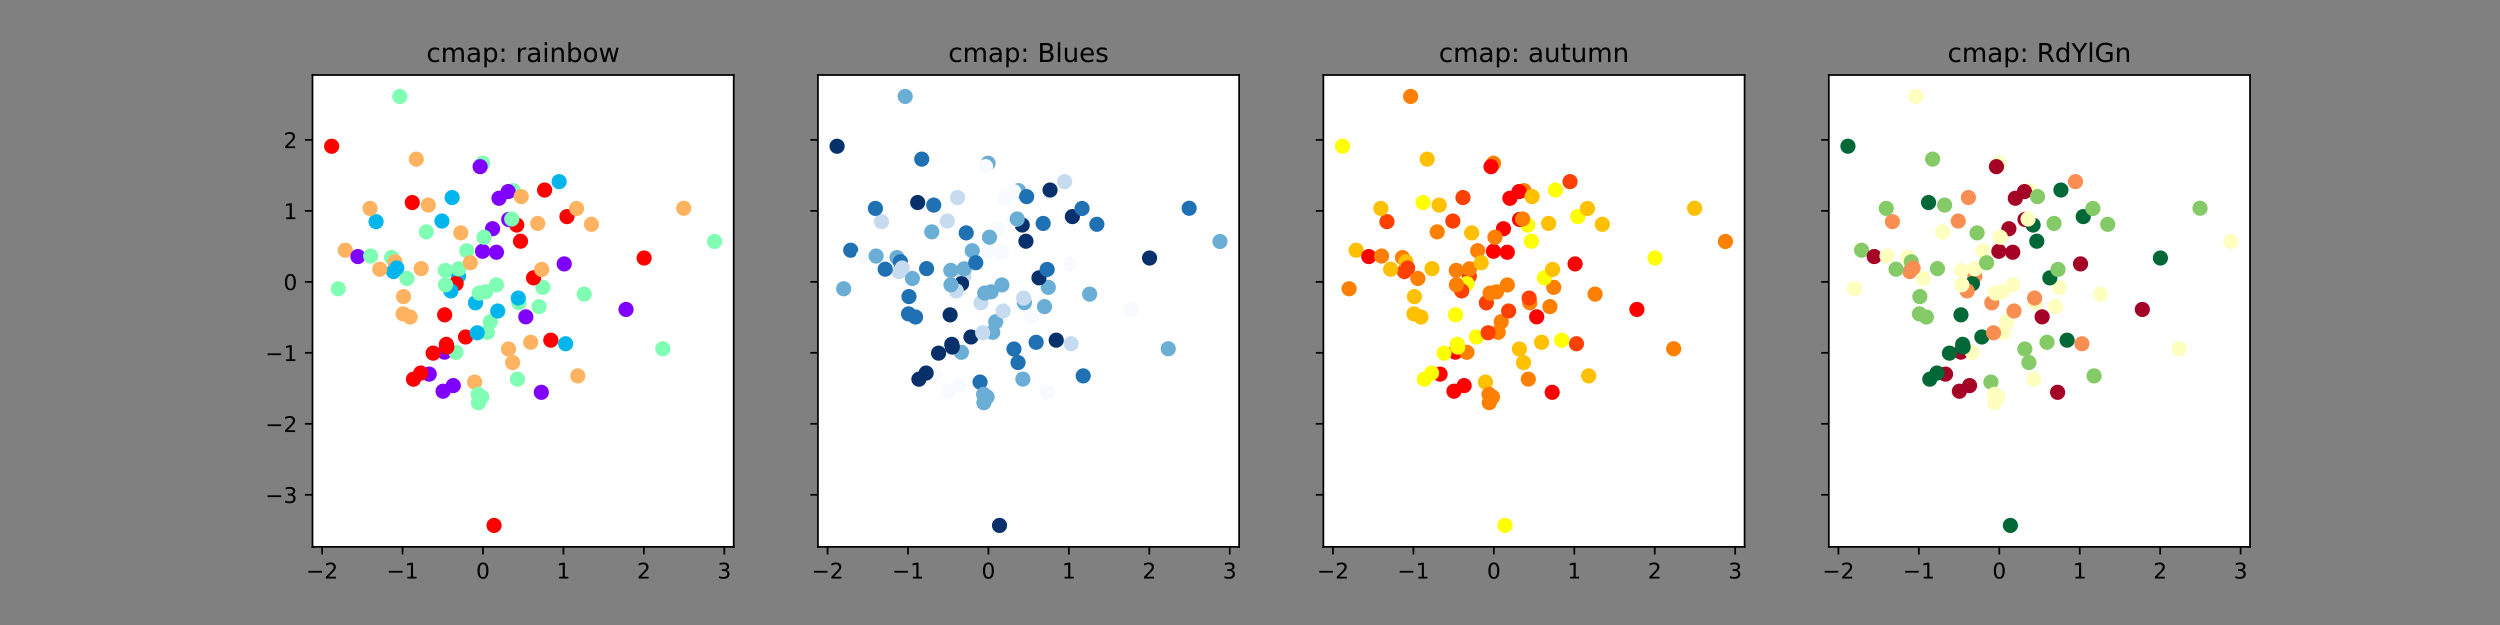 <?xml version="1.0" encoding="utf-8" standalone="no"?>
<!DOCTYPE svg PUBLIC "-//W3C//DTD SVG 1.1//EN"
  "http://www.w3.org/Graphics/SVG/1.1/DTD/svg11.dtd">
<!-- Created with matplotlib (https://matplotlib.org/) -->
<svg height="288pt" version="1.1" viewBox="0 0 1152 288" width="1152pt" xmlns="http://www.w3.org/2000/svg" xmlns:xlink="http://www.w3.org/1999/xlink">
 <rect x="0" y="0" width="1152" height="288" fill="#808080" stroke="none"/>
 <defs>
  <style type="text/css">*{stroke-linecap:butt;stroke-linejoin:round;}</style>
 </defs>
 <g id="figure_1">
  <g id="patch_1">
   <path d="M 0 288 
L 1152 288 
L 1152 0 
L 0 0 
z
" style="fill:none;"/>
  </g>
  <g id="axes_1">
   <g id="patch_2">
    <path d="M 144 252 
L 338.087 252 
L 338.087 34.56 
L 144 34.56 
z
" style="fill:#ffffff;"/>
   </g>
   <g id="PathCollection_1">
    <defs>
     <path d="M 0 3 
C 0.796 3 1.559 2.684 2.121 2.121 
C 2.684 1.559 3 0.796 3 -0 
C 3 -0.796 2.684 -1.559 2.121 -2.121 
C 1.559 -2.684 0.796 -3 0 -3 
C -0.796 -3 -1.559 -2.684 -2.121 -2.121 
C -2.684 -1.559 -3 -0.796 -3 0 
C -3 0.796 -2.684 1.559 -2.121 2.121 
C -1.559 2.684 -0.796 3 0 3 
z
" id="C0_0_50c23d8cbb"/>
    </defs>
    <g clip-path="url(#p6622c62d84)">
     <use style="fill:#80ffb4;stroke:#80ffb4;" x="223.785" xlink:href="#C0_0_50c23d8cbb" y="134.479"/>
    </g>
    <g clip-path="url(#p6622c62d84)">
     <use style="fill:#80ffb4;stroke:#80ffb4;" x="250.152" xlink:href="#C0_0_50c23d8cbb" y="132.409"/>
    </g>
    <g clip-path="url(#p6622c62d84)">
     <use style="fill:#00b5eb;stroke:#00b5eb;" x="211.265" xlink:href="#C0_0_50c23d8cbb" y="127.22"/>
    </g>
    <g clip-path="url(#p6622c62d84)">
     <use style="fill:#ff0000;stroke:#ff0000;" x="205.681" xlink:href="#C0_0_50c23d8cbb" y="158.679"/>
    </g>
    <g clip-path="url(#p6622c62d84)">
     <use style="fill:#ff0000;stroke:#ff0000;" x="210.18" xlink:href="#C0_0_50c23d8cbb" y="130.71"/>
    </g>
    <g clip-path="url(#p6622c62d84)">
     <use style="fill:#80ffb4;stroke:#80ffb4;" x="236.458" xlink:href="#C0_0_50c23d8cbb" y="87.852"/>
    </g>
    <g clip-path="url(#p6622c62d84)">
     <use style="fill:#8000ff;stroke:#8000ff;" x="234.16" xlink:href="#C0_0_50c23d8cbb" y="88.278"/>
    </g>
    <g clip-path="url(#p6622c62d84)">
     <use style="fill:#80ffb4;stroke:#80ffb4;" x="211.391" xlink:href="#C0_0_50c23d8cbb" y="123.858"/>
    </g>
    <g clip-path="url(#p6622c62d84)">
     <use style="fill:#00b5eb;stroke:#00b5eb;" x="208.327" xlink:href="#C0_0_50c23d8cbb" y="91.029"/>
    </g>
    <g clip-path="url(#p6622c62d84)">
     <use style="fill:#8000ff;stroke:#8000ff;" x="197.789" xlink:href="#C0_0_50c23d8cbb" y="172.396"/>
    </g>
    <g clip-path="url(#p6622c62d84)">
     <use style="fill:#00b5eb;stroke:#00b5eb;" x="207.748" xlink:href="#C0_0_50c23d8cbb" y="134.048"/>
    </g>
    <g clip-path="url(#p6622c62d84)">
     <use style="fill:#ffb360;stroke:#ffb360;" x="266.236" xlink:href="#C0_0_50c23d8cbb" y="173.205"/>
    </g>
    <g clip-path="url(#p6622c62d84)">
     <use style="fill:#00b5eb;stroke:#00b5eb;" x="181.336" xlink:href="#C0_0_50c23d8cbb" y="125.138"/>
    </g>
    <g clip-path="url(#p6622c62d84)">
     <use style="fill:#00b5eb;stroke:#00b5eb;" x="257.656" xlink:href="#C0_0_50c23d8cbb" y="83.697"/>
    </g>
    <g clip-path="url(#p6622c62d84)">
     <use style="fill:#80ffb4;stroke:#80ffb4;" x="239.122" xlink:href="#C0_0_50c23d8cbb" y="139.486"/>
    </g>
    <g clip-path="url(#p6622c62d84)">
     <use style="fill:#ff0000;stroke:#ff0000;" x="245.855" xlink:href="#C0_0_50c23d8cbb" y="128.028"/>
    </g>
    <g clip-path="url(#p6622c62d84)">
     <use style="fill:#80ffb4;stroke:#80ffb4;" x="205.298" xlink:href="#C0_0_50c23d8cbb" y="131.229"/>
    </g>
    <g clip-path="url(#p6622c62d84)">
     <use style="fill:#8000ff;stroke:#8000ff;" x="204.845" xlink:href="#C0_0_50c23d8cbb" y="162.264"/>
    </g>
    <g clip-path="url(#p6622c62d84)">
     <use style="fill:#ffb360;stroke:#ffb360;" x="185.953" xlink:href="#C0_0_50c23d8cbb" y="136.662"/>
    </g>
    <g clip-path="url(#p6622c62d84)">
     <use style="fill:#80ffb4;stroke:#80ffb4;" x="222.411" xlink:href="#C0_0_50c23d8cbb" y="75.215"/>
    </g>
    <g clip-path="url(#p6622c62d84)">
     <use style="fill:#ffb360;stroke:#ffb360;" x="159.097" xlink:href="#C0_0_50c23d8cbb" y="115.304"/>
    </g>
    <g clip-path="url(#p6622c62d84)">
     <use style="fill:#00b5eb;stroke:#00b5eb;" x="260.635" xlink:href="#C0_0_50c23d8cbb" y="158.394"/>
    </g>
    <g clip-path="url(#p6622c62d84)">
     <use style="fill:#8000ff;stroke:#8000ff;" x="242.299" xlink:href="#C0_0_50c23d8cbb" y="145.999"/>
    </g>
    <g clip-path="url(#p6622c62d84)">
     <use style="fill:#ffb360;stroke:#ffb360;" x="194.067" xlink:href="#C0_0_50c23d8cbb" y="123.772"/>
    </g>
    <g clip-path="url(#p6622c62d84)">
     <use style="fill:#ffb360;stroke:#ffb360;" x="234.329" xlink:href="#C0_0_50c23d8cbb" y="160.826"/>
    </g>
    <g clip-path="url(#p6622c62d84)">
     <use style="fill:#80ffb4;stroke:#80ffb4;" x="269.201" xlink:href="#C0_0_50c23d8cbb" y="135.533"/>
    </g>
    <g clip-path="url(#p6622c62d84)">
     <use style="fill:#00b5eb;stroke:#00b5eb;" x="238.813" xlink:href="#C0_0_50c23d8cbb" y="137.346"/>
    </g>
    <g clip-path="url(#p6622c62d84)">
     <use style="fill:#8000ff;stroke:#8000ff;" x="288.474" xlink:href="#C0_0_50c23d8cbb" y="142.592"/>
    </g>
    <g clip-path="url(#p6622c62d84)">
     <use style="fill:#80ffb4;stroke:#80ffb4;" x="187.529" xlink:href="#C0_0_50c23d8cbb" y="128.315"/>
    </g>
    <g clip-path="url(#p6622c62d84)">
     <use style="fill:#ff0000;stroke:#ff0000;" x="204.899" xlink:href="#C0_0_50c23d8cbb" y="145.078"/>
    </g>
    <g clip-path="url(#p6622c62d84)">
     <use style="fill:#ffb360;stroke:#ffb360;" x="240.18" xlink:href="#C0_0_50c23d8cbb" y="90.6"/>
    </g>
    <g clip-path="url(#p6622c62d84)">
     <use style="fill:#ffb360;stroke:#ffb360;" x="188.973" xlink:href="#C0_0_50c23d8cbb" y="146.078"/>
    </g>
    <g clip-path="url(#p6622c62d84)">
     <use style="fill:#80ffb4;stroke:#80ffb4;" x="238.441" xlink:href="#C0_0_50c23d8cbb" y="174.702"/>
    </g>
    <g clip-path="url(#p6622c62d84)">
     <use style="fill:#ffb360;stroke:#ffb360;" x="247.784" xlink:href="#C0_0_50c23d8cbb" y="102.956"/>
    </g>
    <g clip-path="url(#p6622c62d84)">
     <use style="fill:#80ffb4;stroke:#80ffb4;" x="180.446" xlink:href="#C0_0_50c23d8cbb" y="118.671"/>
    </g>
    <g clip-path="url(#p6622c62d84)">
     <use style="fill:#80ffb4;stroke:#80ffb4;" x="228.769" xlink:href="#C0_0_50c23d8cbb" y="131.3"/>
    </g>
    <g clip-path="url(#p6622c62d84)">
     <use style="fill:#00b5eb;stroke:#00b5eb;" x="219.103" xlink:href="#C0_0_50c23d8cbb" y="139.55"/>
    </g>
    <g clip-path="url(#p6622c62d84)">
     <use style="fill:#ff0000;stroke:#ff0000;" x="227.669" xlink:href="#C0_0_50c23d8cbb" y="242.116"/>
    </g>
    <g clip-path="url(#p6622c62d84)">
     <use style="fill:#ffb360;stroke:#ffb360;" x="249.621" xlink:href="#C0_0_50c23d8cbb" y="124.158"/>
    </g>
    <g clip-path="url(#p6622c62d84)">
     <use style="fill:#80ffb4;stroke:#80ffb4;" x="224.548" xlink:href="#C0_0_50c23d8cbb" y="153.135"/>
    </g>
    <g clip-path="url(#p6622c62d84)">
     <use style="fill:#ffb360;stroke:#ffb360;" x="315.061" xlink:href="#C0_0_50c23d8cbb" y="95.966"/>
    </g>
    <g clip-path="url(#p6622c62d84)">
     <use style="fill:#80ffb4;stroke:#80ffb4;" x="205.234" xlink:href="#C0_0_50c23d8cbb" y="124.597"/>
    </g>
    <g clip-path="url(#p6622c62d84)">
     <use style="fill:#80ffb4;stroke:#80ffb4;" x="210.133" xlink:href="#C0_0_50c23d8cbb" y="162.337"/>
    </g>
    <g clip-path="url(#p6622c62d84)">
     <use style="fill:#8000ff;stroke:#8000ff;" x="221.242" xlink:href="#C0_0_50c23d8cbb" y="76.79"/>
    </g>
    <g clip-path="url(#p6622c62d84)">
     <use style="fill:#ff0000;stroke:#ff0000;" x="261.247" xlink:href="#C0_0_50c23d8cbb" y="99.811"/>
    </g>
    <g clip-path="url(#p6622c62d84)">
     <use style="fill:#80ffb4;stroke:#80ffb4;" x="215.106" xlink:href="#C0_0_50c23d8cbb" y="115.525"/>
    </g>
    <g clip-path="url(#p6622c62d84)">
     <use style="fill:#80ffb4;stroke:#80ffb4;" x="184.212" xlink:href="#C0_0_50c23d8cbb" y="44.444"/>
    </g>
    <g clip-path="url(#p6622c62d84)">
     <use style="fill:#8000ff;stroke:#8000ff;" x="222.357" xlink:href="#C0_0_50c23d8cbb" y="115.786"/>
    </g>
    <g clip-path="url(#p6622c62d84)">
     <use style="fill:#8000ff;stroke:#8000ff;" x="226.987" xlink:href="#C0_0_50c23d8cbb" y="105.391"/>
    </g>
    <g clip-path="url(#p6622c62d84)">
     <use style="fill:#ff0000;stroke:#ff0000;" x="190.527" xlink:href="#C0_0_50c23d8cbb" y="174.734"/>
    </g>
    <g clip-path="url(#p6622c62d84)">
     <use style="fill:#8000ff;stroke:#8000ff;" x="164.929" xlink:href="#C0_0_50c23d8cbb" y="118.223"/>
    </g>
    <g clip-path="url(#p6622c62d84)">
     <use style="fill:#80ffb4;stroke:#80ffb4;" x="220.476" xlink:href="#C0_0_50c23d8cbb" y="185.566"/>
    </g>
    <g clip-path="url(#p6622c62d84)">
     <use style="fill:#00b5eb;stroke:#00b5eb;" x="203.648" xlink:href="#C0_0_50c23d8cbb" y="101.854"/>
    </g>
    <g clip-path="url(#p6622c62d84)">
     <use style="fill:#ff0000;stroke:#ff0000;" x="214.53" xlink:href="#C0_0_50c23d8cbb" y="155.277"/>
    </g>
    <g clip-path="url(#p6622c62d84)">
     <use style="fill:#80ffb4;stroke:#80ffb4;" x="223.051" xlink:href="#C0_0_50c23d8cbb" y="109.308"/>
    </g>
    <g clip-path="url(#p6622c62d84)">
     <use style="fill:#8000ff;stroke:#8000ff;" x="228.751" xlink:href="#C0_0_50c23d8cbb" y="116.238"/>
    </g>
    <g clip-path="url(#p6622c62d84)">
     <use style="fill:#ff0000;stroke:#ff0000;" x="189.962" xlink:href="#C0_0_50c23d8cbb" y="93.327"/>
    </g>
    <g clip-path="url(#p6622c62d84)">
     <use style="fill:#ffb360;stroke:#ffb360;" x="218.702" xlink:href="#C0_0_50c23d8cbb" y="176.056"/>
    </g>
    <g clip-path="url(#p6622c62d84)">
     <use style="fill:#ffb360;stroke:#ffb360;" x="265.695" xlink:href="#C0_0_50c23d8cbb" y="96.067"/>
    </g>
    <g clip-path="url(#p6622c62d84)">
     <use style="fill:#ffb360;stroke:#ffb360;" x="197.363" xlink:href="#C0_0_50c23d8cbb" y="94.501"/>
    </g>
    <g clip-path="url(#p6622c62d84)">
     <use style="fill:#ffb360;stroke:#ffb360;" x="212.332" xlink:href="#C0_0_50c23d8cbb" y="107.311"/>
    </g>
    <g clip-path="url(#p6622c62d84)">
     <use style="fill:#80ffb4;stroke:#80ffb4;" x="196.451" xlink:href="#C0_0_50c23d8cbb" y="106.842"/>
    </g>
    <g clip-path="url(#p6622c62d84)">
     <use style="fill:#ffb360;stroke:#ffb360;" x="185.742" xlink:href="#C0_0_50c23d8cbb" y="144.644"/>
    </g>
    <g clip-path="url(#p6622c62d84)">
     <use style="fill:#ffb360;stroke:#ffb360;" x="244.552" xlink:href="#C0_0_50c23d8cbb" y="157.731"/>
    </g>
    <g clip-path="url(#p6622c62d84)">
     <use style="fill:#8000ff;stroke:#8000ff;" x="229.938" xlink:href="#C0_0_50c23d8cbb" y="91.358"/>
    </g>
    <g clip-path="url(#p6622c62d84)">
     <use style="fill:#80ffb4;stroke:#80ffb4;" x="155.857" xlink:href="#C0_0_50c23d8cbb" y="133.052"/>
    </g>
    <g clip-path="url(#p6622c62d84)">
     <use style="fill:#8000ff;stroke:#8000ff;" x="259.996" xlink:href="#C0_0_50c23d8cbb" y="121.609"/>
    </g>
    <g clip-path="url(#p6622c62d84)">
     <use style="fill:#ff0000;stroke:#ff0000;" x="238.136" xlink:href="#C0_0_50c23d8cbb" y="103.7"/>
    </g>
    <g clip-path="url(#p6622c62d84)">
     <use style="fill:#ff0000;stroke:#ff0000;" x="296.806" xlink:href="#C0_0_50c23d8cbb" y="118.896"/>
    </g>
    <g clip-path="url(#p6622c62d84)">
     <use style="fill:#ff0000;stroke:#ff0000;" x="250.957" xlink:href="#C0_0_50c23d8cbb" y="87.572"/>
    </g>
    <g clip-path="url(#p6622c62d84)">
     <use style="fill:#8000ff;stroke:#8000ff;" x="234.416" xlink:href="#C0_0_50c23d8cbb" y="101.129"/>
    </g>
    <g clip-path="url(#p6622c62d84)">
     <use style="fill:#80ffb4;stroke:#80ffb4;" x="225.933" xlink:href="#C0_0_50c23d8cbb" y="148.256"/>
    </g>
    <g clip-path="url(#p6622c62d84)">
     <use style="fill:#00b5eb;stroke:#00b5eb;" x="173.291" xlink:href="#C0_0_50c23d8cbb" y="102.127"/>
    </g>
    <g clip-path="url(#p6622c62d84)">
     <use style="fill:#ffb360;stroke:#ffb360;" x="170.482" xlink:href="#C0_0_50c23d8cbb" y="96.028"/>
    </g>
    <g clip-path="url(#p6622c62d84)">
     <use style="fill:#80ffb4;stroke:#80ffb4;" x="248.397" xlink:href="#C0_0_50c23d8cbb" y="141.285"/>
    </g>
    <g clip-path="url(#p6622c62d84)">
     <use style="fill:#8000ff;stroke:#8000ff;" x="249.439" xlink:href="#C0_0_50c23d8cbb" y="180.773"/>
    </g>
    <g clip-path="url(#p6622c62d84)">
     <use style="fill:#00b5eb;stroke:#00b5eb;" x="219.906" xlink:href="#C0_0_50c23d8cbb" y="153.35"/>
    </g>
    <g clip-path="url(#p6622c62d84)">
     <use style="fill:#ff0000;stroke:#ff0000;" x="205.91" xlink:href="#C0_0_50c23d8cbb" y="159.931"/>
    </g>
    <g clip-path="url(#p6622c62d84)">
     <use style="fill:#ffb360;stroke:#ffb360;" x="174.997" xlink:href="#C0_0_50c23d8cbb" y="124.053"/>
    </g>
    <g clip-path="url(#p6622c62d84)">
     <use style="fill:#80ffb4;stroke:#80ffb4;" x="329.265" xlink:href="#C0_0_50c23d8cbb" y="111.272"/>
    </g>
    <g clip-path="url(#p6622c62d84)">
     <use style="fill:#80ffb4;stroke:#80ffb4;" x="170.812" xlink:href="#C0_0_50c23d8cbb" y="117.978"/>
    </g>
    <g clip-path="url(#p6622c62d84)">
     <use style="fill:#8000ff;stroke:#8000ff;" x="208.864" xlink:href="#C0_0_50c23d8cbb" y="177.68"/>
    </g>
    <g clip-path="url(#p6622c62d84)">
     <use style="fill:#ffb360;stroke:#ffb360;" x="182.011" xlink:href="#C0_0_50c23d8cbb" y="120.621"/>
    </g>
    <g clip-path="url(#p6622c62d84)">
     <use style="fill:#80ffb4;stroke:#80ffb4;" x="221.946" xlink:href="#C0_0_50c23d8cbb" y="182.922"/>
    </g>
    <g clip-path="url(#p6622c62d84)">
     <use style="fill:#ff0000;stroke:#ff0000;" x="199.588" xlink:href="#C0_0_50c23d8cbb" y="162.731"/>
    </g>
    <g clip-path="url(#p6622c62d84)">
     <use style="fill:#ffb360;stroke:#ffb360;" x="216.73" xlink:href="#C0_0_50c23d8cbb" y="121.074"/>
    </g>
    <g clip-path="url(#p6622c62d84)">
     <use style="fill:#ffb360;stroke:#ffb360;" x="236.212" xlink:href="#C0_0_50c23d8cbb" y="167.072"/>
    </g>
    <g clip-path="url(#p6622c62d84)">
     <use style="fill:#80ffb4;stroke:#80ffb4;" x="305.421" xlink:href="#C0_0_50c23d8cbb" y="160.708"/>
    </g>
    <g clip-path="url(#p6622c62d84)">
     <use style="fill:#ff0000;stroke:#ff0000;" x="253.811" xlink:href="#C0_0_50c23d8cbb" y="156.754"/>
    </g>
    <g clip-path="url(#p6622c62d84)">
     <use style="fill:#80ffb4;stroke:#80ffb4;" x="220.825" xlink:href="#C0_0_50c23d8cbb" y="135.056"/>
    </g>
    <g clip-path="url(#p6622c62d84)">
     <use style="fill:#ff0000;stroke:#ff0000;" x="152.822" xlink:href="#C0_0_50c23d8cbb" y="67.383"/>
    </g>
    <g clip-path="url(#p6622c62d84)">
     <use style="fill:#ff0000;stroke:#ff0000;" x="239.846" xlink:href="#C0_0_50c23d8cbb" y="111.151"/>
    </g>
    <g clip-path="url(#p6622c62d84)">
     <use style="fill:#00b5eb;stroke:#00b5eb;" x="229.357" xlink:href="#C0_0_50c23d8cbb" y="143.314"/>
    </g>
    <g clip-path="url(#p6622c62d84)">
     <use style="fill:#80ffb4;stroke:#80ffb4;" x="220.341" xlink:href="#C0_0_50c23d8cbb" y="181.715"/>
    </g>
    <g clip-path="url(#p6622c62d84)">
     <use style="fill:#ffb360;stroke:#ffb360;" x="272.525" xlink:href="#C0_0_50c23d8cbb" y="103.358"/>
    </g>
    <g clip-path="url(#p6622c62d84)">
     <use style="fill:#ffb360;stroke:#ffb360;" x="191.835" xlink:href="#C0_0_50c23d8cbb" y="73.33"/>
    </g>
    <g clip-path="url(#p6622c62d84)">
     <use style="fill:#8000ff;stroke:#8000ff;" x="204.174" xlink:href="#C0_0_50c23d8cbb" y="180.279"/>
    </g>
    <g clip-path="url(#p6622c62d84)">
     <use style="fill:#ff0000;stroke:#ff0000;" x="193.862" xlink:href="#C0_0_50c23d8cbb" y="171.899"/>
    </g>
    <g clip-path="url(#p6622c62d84)">
     <use style="fill:#00b5eb;stroke:#00b5eb;" x="182.832" xlink:href="#C0_0_50c23d8cbb" y="123.499"/>
    </g>
    <g clip-path="url(#p6622c62d84)">
     <use style="fill:#80ffb4;stroke:#80ffb4;" x="235.82" xlink:href="#C0_0_50c23d8cbb" y="100.924"/>
    </g>
   </g>
   <g id="matplotlib.axis_1">
    <g id="xtick_1">
     <g id="line2d_1">
      <defs>
       <path d="M 0 0 
L 0 3.5 
" id="mfc6f6a5b58" style="stroke:#000000;stroke-width:0.8;"/>
      </defs>
      <g>
       <use style="stroke:#000000;stroke-width:0.8;" x="148.43" xlink:href="#mfc6f6a5b58" y="252"/>
      </g>
     </g>
     <g id="text_1">
      <!-- −2 -->
      <g transform="translate(141.059 266.598)scale(0.1 -0.1)">
       <defs>
        <path d="M 10.594 35.5 
L 73.188 35.5 
L 73.188 27.203 
L 10.594 27.203 
z
" id="DejaVuSans-8722"/>
        <path d="M 19.188 8.297 
L 53.609 8.297 
L 53.609 0 
L 7.328 0 
L 7.328 8.297 
Q 12.938 14.109 22.625 23.891 
Q 32.328 33.688 34.812 36.531 
Q 39.547 41.844 41.422 45.531 
Q 43.312 49.219 43.312 52.781 
Q 43.312 58.594 39.234 62.25 
Q 35.156 65.922 28.609 65.922 
Q 23.969 65.922 18.812 64.312 
Q 13.672 62.703 7.812 59.422 
L 7.812 69.391 
Q 13.766 71.781 18.938 73 
Q 24.125 74.219 28.422 74.219 
Q 39.75 74.219 46.484 68.547 
Q 53.219 62.891 53.219 53.422 
Q 53.219 48.922 51.531 44.891 
Q 49.859 40.875 45.406 35.406 
Q 44.188 33.984 37.641 27.219 
Q 31.109 20.453 19.188 8.297 
z
" id="DejaVuSans-50"/>
       </defs>
       <use xlink:href="#DejaVuSans-8722"/>
       <use x="83.789" xlink:href="#DejaVuSans-50"/>
      </g>
     </g>
    </g>
    <g id="xtick_2">
     <g id="line2d_2">
      <g>
       <use style="stroke:#000000;stroke-width:0.8;" x="185.496" xlink:href="#mfc6f6a5b58" y="252"/>
      </g>
     </g>
     <g id="text_2">
      <!-- −1 -->
      <g transform="translate(178.125 266.598)scale(0.1 -0.1)">
       <defs>
        <path d="M 12.406 8.297 
L 28.516 8.297 
L 28.516 63.922 
L 10.984 60.406 
L 10.984 69.391 
L 28.422 72.906 
L 38.281 72.906 
L 38.281 8.297 
L 54.391 8.297 
L 54.391 0 
L 12.406 0 
z
" id="DejaVuSans-49"/>
       </defs>
       <use xlink:href="#DejaVuSans-8722"/>
       <use x="83.789" xlink:href="#DejaVuSans-49"/>
      </g>
     </g>
    </g>
    <g id="xtick_3">
     <g id="line2d_3">
      <g>
       <use style="stroke:#000000;stroke-width:0.8;" x="222.562" xlink:href="#mfc6f6a5b58" y="252"/>
      </g>
     </g>
     <g id="text_3">
      <!-- 0 -->
      <g transform="translate(219.381 266.598)scale(0.1 -0.1)">
       <defs>
        <path d="M 31.781 66.406 
Q 24.172 66.406 20.328 58.906 
Q 16.5 51.422 16.5 36.375 
Q 16.5 21.391 20.328 13.891 
Q 24.172 6.391 31.781 6.391 
Q 39.453 6.391 43.281 13.891 
Q 47.125 21.391 47.125 36.375 
Q 47.125 51.422 43.281 58.906 
Q 39.453 66.406 31.781 66.406 
z
M 31.781 74.219 
Q 44.047 74.219 50.516 64.516 
Q 56.984 54.828 56.984 36.375 
Q 56.984 17.969 50.516 8.266 
Q 44.047 -1.422 31.781 -1.422 
Q 19.531 -1.422 13.062 8.266 
Q 6.594 17.969 6.594 36.375 
Q 6.594 54.828 13.062 64.516 
Q 19.531 74.219 31.781 74.219 
z
" id="DejaVuSans-48"/>
       </defs>
       <use xlink:href="#DejaVuSans-48"/>
      </g>
     </g>
    </g>
    <g id="xtick_4">
     <g id="line2d_4">
      <g>
       <use style="stroke:#000000;stroke-width:0.8;" x="259.628" xlink:href="#mfc6f6a5b58" y="252"/>
      </g>
     </g>
     <g id="text_4">
      <!-- 1 -->
      <g transform="translate(256.447 266.598)scale(0.1 -0.1)">
       <use xlink:href="#DejaVuSans-49"/>
      </g>
     </g>
    </g>
    <g id="xtick_5">
     <g id="line2d_5">
      <g>
       <use style="stroke:#000000;stroke-width:0.8;" x="296.694" xlink:href="#mfc6f6a5b58" y="252"/>
      </g>
     </g>
     <g id="text_5">
      <!-- 2 -->
      <g transform="translate(293.513 266.598)scale(0.1 -0.1)">
       <use xlink:href="#DejaVuSans-50"/>
      </g>
     </g>
    </g>
    <g id="xtick_6">
     <g id="line2d_6">
      <g>
       <use style="stroke:#000000;stroke-width:0.8;" x="333.76" xlink:href="#mfc6f6a5b58" y="252"/>
      </g>
     </g>
     <g id="text_6">
      <!-- 3 -->
      <g transform="translate(330.579 266.598)scale(0.1 -0.1)">
       <defs>
        <path d="M 40.578 39.312 
Q 47.656 37.797 51.625 33 
Q 55.609 28.219 55.609 21.188 
Q 55.609 10.406 48.188 4.484 
Q 40.766 -1.422 27.094 -1.422 
Q 22.516 -1.422 17.656 -0.516 
Q 12.797 0.391 7.625 2.203 
L 7.625 11.719 
Q 11.719 9.328 16.594 8.109 
Q 21.484 6.891 26.812 6.891 
Q 36.078 6.891 40.938 10.547 
Q 45.797 14.203 45.797 21.188 
Q 45.797 27.641 41.281 31.266 
Q 36.766 34.906 28.719 34.906 
L 20.219 34.906 
L 20.219 43.016 
L 29.109 43.016 
Q 36.375 43.016 40.234 45.922 
Q 44.094 48.828 44.094 54.297 
Q 44.094 59.906 40.109 62.906 
Q 36.141 65.922 28.719 65.922 
Q 24.656 65.922 20.016 65.031 
Q 15.375 64.156 9.812 62.312 
L 9.812 71.094 
Q 15.438 72.656 20.344 73.438 
Q 25.25 74.219 29.594 74.219 
Q 40.828 74.219 47.359 69.109 
Q 53.906 64.016 53.906 55.328 
Q 53.906 49.266 50.438 45.094 
Q 46.969 40.922 40.578 39.312 
z
" id="DejaVuSans-51"/>
       </defs>
       <use xlink:href="#DejaVuSans-51"/>
      </g>
     </g>
    </g>
   </g>
   <g id="matplotlib.axis_2">
    <g id="ytick_1">
     <g id="line2d_7">
      <defs>
       <path d="M 0 0 
L -3.5 0 
" id="m11342a287a" style="stroke:#000000;stroke-width:0.8;"/>
      </defs>
      <g>
       <use style="stroke:#000000;stroke-width:0.8;" x="144" xlink:href="#m11342a287a" y="227.991"/>
      </g>
     </g>
     <g id="text_7">
      <!-- −3 -->
      <g transform="translate(122.258 231.79)scale(0.1 -0.1)">
       <use xlink:href="#DejaVuSans-8722"/>
       <use x="83.789" xlink:href="#DejaVuSans-51"/>
      </g>
     </g>
    </g>
    <g id="ytick_2">
     <g id="line2d_8">
      <g>
       <use style="stroke:#000000;stroke-width:0.8;" x="144" xlink:href="#m11342a287a" y="195.285"/>
      </g>
     </g>
     <g id="text_8">
      <!-- −2 -->
      <g transform="translate(122.258 199.084)scale(0.1 -0.1)">
       <use xlink:href="#DejaVuSans-8722"/>
       <use x="83.789" xlink:href="#DejaVuSans-50"/>
      </g>
     </g>
    </g>
    <g id="ytick_3">
     <g id="line2d_9">
      <g>
       <use style="stroke:#000000;stroke-width:0.8;" x="144" xlink:href="#m11342a287a" y="162.578"/>
      </g>
     </g>
     <g id="text_9">
      <!-- −1 -->
      <g transform="translate(122.258 166.377)scale(0.1 -0.1)">
       <use xlink:href="#DejaVuSans-8722"/>
       <use x="83.789" xlink:href="#DejaVuSans-49"/>
      </g>
     </g>
    </g>
    <g id="ytick_4">
     <g id="line2d_10">
      <g>
       <use style="stroke:#000000;stroke-width:0.8;" x="144" xlink:href="#m11342a287a" y="129.872"/>
      </g>
     </g>
     <g id="text_10">
      <!-- 0 -->
      <g transform="translate(130.637 133.671)scale(0.1 -0.1)">
       <use xlink:href="#DejaVuSans-48"/>
      </g>
     </g>
    </g>
    <g id="ytick_5">
     <g id="line2d_11">
      <g>
       <use style="stroke:#000000;stroke-width:0.8;" x="144" xlink:href="#m11342a287a" y="97.166"/>
      </g>
     </g>
     <g id="text_11">
      <!-- 1 -->
      <g transform="translate(130.637 100.965)scale(0.1 -0.1)">
       <use xlink:href="#DejaVuSans-49"/>
      </g>
     </g>
    </g>
    <g id="ytick_6">
     <g id="line2d_12">
      <g>
       <use style="stroke:#000000;stroke-width:0.8;" x="144" xlink:href="#m11342a287a" y="64.459"/>
      </g>
     </g>
     <g id="text_12">
      <!-- 2 -->
      <g transform="translate(130.637 68.258)scale(0.1 -0.1)">
       <use xlink:href="#DejaVuSans-50"/>
      </g>
     </g>
    </g>
   </g>
   <g id="patch_3">
    <path d="M 144 252 
L 144 34.56 
" style="fill:none;stroke:#000000;stroke-linecap:square;stroke-linejoin:miter;stroke-width:0.8;"/>
   </g>
   <g id="patch_4">
    <path d="M 338.087 252 
L 338.087 34.56 
" style="fill:none;stroke:#000000;stroke-linecap:square;stroke-linejoin:miter;stroke-width:0.8;"/>
   </g>
   <g id="patch_5">
    <path d="M 144 252 
L 338.087 252 
" style="fill:none;stroke:#000000;stroke-linecap:square;stroke-linejoin:miter;stroke-width:0.8;"/>
   </g>
   <g id="patch_6">
    <path d="M 144 34.56 
L 338.087 34.56 
" style="fill:none;stroke:#000000;stroke-linecap:square;stroke-linejoin:miter;stroke-width:0.8;"/>
   </g>
   <g id="text_13">
    <!-- cmap: rainbow -->
    <g transform="translate(196.486 28.56)scale(0.12 -0.12)">
     <defs>
      <path d="M 48.781 52.594 
L 48.781 44.188 
Q 44.969 46.297 41.141 47.344 
Q 37.312 48.391 33.406 48.391 
Q 24.656 48.391 19.812 42.844 
Q 14.984 37.312 14.984 27.297 
Q 14.984 17.281 19.812 11.734 
Q 24.656 6.203 33.406 6.203 
Q 37.312 6.203 41.141 7.25 
Q 44.969 8.297 48.781 10.406 
L 48.781 2.094 
Q 45.016 0.344 40.984 -0.531 
Q 36.969 -1.422 32.422 -1.422 
Q 20.062 -1.422 12.781 6.344 
Q 5.516 14.109 5.516 27.297 
Q 5.516 40.672 12.859 48.328 
Q 20.219 56 33.016 56 
Q 37.156 56 41.109 55.141 
Q 45.062 54.297 48.781 52.594 
z
" id="DejaVuSans-99"/>
      <path d="M 52 44.188 
Q 55.375 50.25 60.062 53.125 
Q 64.75 56 71.094 56 
Q 79.641 56 84.281 50.016 
Q 88.922 44.047 88.922 33.016 
L 88.922 0 
L 79.891 0 
L 79.891 32.719 
Q 79.891 40.578 77.094 44.375 
Q 74.312 48.188 68.609 48.188 
Q 61.625 48.188 57.562 43.547 
Q 53.516 38.922 53.516 30.906 
L 53.516 0 
L 44.484 0 
L 44.484 32.719 
Q 44.484 40.625 41.703 44.406 
Q 38.922 48.188 33.109 48.188 
Q 26.219 48.188 22.156 43.531 
Q 18.109 38.875 18.109 30.906 
L 18.109 0 
L 9.078 0 
L 9.078 54.688 
L 18.109 54.688 
L 18.109 46.188 
Q 21.188 51.219 25.484 53.609 
Q 29.781 56 35.688 56 
Q 41.656 56 45.828 52.969 
Q 50 49.953 52 44.188 
z
" id="DejaVuSans-109"/>
      <path d="M 34.281 27.484 
Q 23.391 27.484 19.188 25 
Q 14.984 22.516 14.984 16.5 
Q 14.984 11.719 18.141 8.906 
Q 21.297 6.109 26.703 6.109 
Q 34.188 6.109 38.703 11.406 
Q 43.219 16.703 43.219 25.484 
L 43.219 27.484 
z
M 52.203 31.203 
L 52.203 0 
L 43.219 0 
L 43.219 8.297 
Q 40.141 3.328 35.547 0.953 
Q 30.953 -1.422 24.312 -1.422 
Q 15.922 -1.422 10.953 3.297 
Q 6 8.016 6 15.922 
Q 6 25.141 12.172 29.828 
Q 18.359 34.516 30.609 34.516 
L 43.219 34.516 
L 43.219 35.406 
Q 43.219 41.609 39.141 45 
Q 35.062 48.391 27.688 48.391 
Q 23 48.391 18.547 47.266 
Q 14.109 46.141 10.016 43.891 
L 10.016 52.203 
Q 14.938 54.109 19.578 55.047 
Q 24.219 56 28.609 56 
Q 40.484 56 46.344 49.844 
Q 52.203 43.703 52.203 31.203 
z
" id="DejaVuSans-97"/>
      <path d="M 18.109 8.203 
L 18.109 -20.797 
L 9.078 -20.797 
L 9.078 54.688 
L 18.109 54.688 
L 18.109 46.391 
Q 20.953 51.266 25.266 53.625 
Q 29.594 56 35.594 56 
Q 45.562 56 51.781 48.094 
Q 58.016 40.188 58.016 27.297 
Q 58.016 14.406 51.781 6.484 
Q 45.562 -1.422 35.594 -1.422 
Q 29.594 -1.422 25.266 0.953 
Q 20.953 3.328 18.109 8.203 
z
M 48.688 27.297 
Q 48.688 37.203 44.609 42.844 
Q 40.531 48.484 33.406 48.484 
Q 26.266 48.484 22.188 42.844 
Q 18.109 37.203 18.109 27.297 
Q 18.109 17.391 22.188 11.75 
Q 26.266 6.109 33.406 6.109 
Q 40.531 6.109 44.609 11.75 
Q 48.688 17.391 48.688 27.297 
z
" id="DejaVuSans-112"/>
      <path d="M 11.719 12.406 
L 22.016 12.406 
L 22.016 0 
L 11.719 0 
z
M 11.719 51.703 
L 22.016 51.703 
L 22.016 39.312 
L 11.719 39.312 
z
" id="DejaVuSans-58"/>
      <path id="DejaVuSans-32"/>
      <path d="M 41.109 46.297 
Q 39.594 47.172 37.812 47.578 
Q 36.031 48 33.891 48 
Q 26.266 48 22.188 43.047 
Q 18.109 38.094 18.109 28.812 
L 18.109 0 
L 9.078 0 
L 9.078 54.688 
L 18.109 54.688 
L 18.109 46.188 
Q 20.953 51.172 25.484 53.578 
Q 30.031 56 36.531 56 
Q 37.453 56 38.578 55.875 
Q 39.703 55.766 41.062 55.516 
z
" id="DejaVuSans-114"/>
      <path d="M 9.422 54.688 
L 18.406 54.688 
L 18.406 0 
L 9.422 0 
z
M 9.422 75.984 
L 18.406 75.984 
L 18.406 64.594 
L 9.422 64.594 
z
" id="DejaVuSans-105"/>
      <path d="M 54.891 33.016 
L 54.891 0 
L 45.906 0 
L 45.906 32.719 
Q 45.906 40.484 42.875 44.328 
Q 39.844 48.188 33.797 48.188 
Q 26.516 48.188 22.312 43.547 
Q 18.109 38.922 18.109 30.906 
L 18.109 0 
L 9.078 0 
L 9.078 54.688 
L 18.109 54.688 
L 18.109 46.188 
Q 21.344 51.125 25.703 53.562 
Q 30.078 56 35.797 56 
Q 45.219 56 50.047 50.172 
Q 54.891 44.344 54.891 33.016 
z
" id="DejaVuSans-110"/>
      <path d="M 48.688 27.297 
Q 48.688 37.203 44.609 42.844 
Q 40.531 48.484 33.406 48.484 
Q 26.266 48.484 22.188 42.844 
Q 18.109 37.203 18.109 27.297 
Q 18.109 17.391 22.188 11.75 
Q 26.266 6.109 33.406 6.109 
Q 40.531 6.109 44.609 11.75 
Q 48.688 17.391 48.688 27.297 
z
M 18.109 46.391 
Q 20.953 51.266 25.266 53.625 
Q 29.594 56 35.594 56 
Q 45.562 56 51.781 48.094 
Q 58.016 40.188 58.016 27.297 
Q 58.016 14.406 51.781 6.484 
Q 45.562 -1.422 35.594 -1.422 
Q 29.594 -1.422 25.266 0.953 
Q 20.953 3.328 18.109 8.203 
L 18.109 0 
L 9.078 0 
L 9.078 75.984 
L 18.109 75.984 
z
" id="DejaVuSans-98"/>
      <path d="M 30.609 48.391 
Q 23.391 48.391 19.188 42.75 
Q 14.984 37.109 14.984 27.297 
Q 14.984 17.484 19.156 11.844 
Q 23.344 6.203 30.609 6.203 
Q 37.797 6.203 41.984 11.859 
Q 46.188 17.531 46.188 27.297 
Q 46.188 37.016 41.984 42.703 
Q 37.797 48.391 30.609 48.391 
z
M 30.609 56 
Q 42.328 56 49.016 48.375 
Q 55.719 40.766 55.719 27.297 
Q 55.719 13.875 49.016 6.219 
Q 42.328 -1.422 30.609 -1.422 
Q 18.844 -1.422 12.172 6.219 
Q 5.516 13.875 5.516 27.297 
Q 5.516 40.766 12.172 48.375 
Q 18.844 56 30.609 56 
z
" id="DejaVuSans-111"/>
      <path d="M 4.203 54.688 
L 13.188 54.688 
L 24.422 12.016 
L 35.594 54.688 
L 46.188 54.688 
L 57.422 12.016 
L 68.609 54.688 
L 77.594 54.688 
L 63.281 0 
L 52.688 0 
L 40.922 44.828 
L 29.109 0 
L 18.5 0 
z
" id="DejaVuSans-119"/>
     </defs>
     <use xlink:href="#DejaVuSans-99"/>
     <use x="54.98" xlink:href="#DejaVuSans-109"/>
     <use x="152.393" xlink:href="#DejaVuSans-97"/>
     <use x="213.672" xlink:href="#DejaVuSans-112"/>
     <use x="277.148" xlink:href="#DejaVuSans-58"/>
     <use x="310.84" xlink:href="#DejaVuSans-32"/>
     <use x="342.627" xlink:href="#DejaVuSans-114"/>
     <use x="383.74" xlink:href="#DejaVuSans-97"/>
     <use x="445.02" xlink:href="#DejaVuSans-105"/>
     <use x="472.803" xlink:href="#DejaVuSans-110"/>
     <use x="536.182" xlink:href="#DejaVuSans-98"/>
     <use x="599.658" xlink:href="#DejaVuSans-111"/>
     <use x="660.84" xlink:href="#DejaVuSans-119"/>
    </g>
   </g>
  </g>
  <g id="axes_2">
   <g id="patch_7">
    <path d="M 376.904 252 
L 570.991 252 
L 570.991 34.56 
L 376.904 34.56 
z
" style="fill:#ffffff;"/>
   </g>
   <g id="PathCollection_2">
    <defs>
     <path d="M 0 3 
C 0.796 3 1.559 2.684 2.121 2.121 
C 2.684 1.559 3 0.796 3 -0 
C 3 -0.796 2.684 -1.559 2.121 -2.121 
C 1.559 -2.684 0.796 -3 0 -3 
C -0.796 -3 -1.559 -2.684 -2.121 -2.121 
C -2.684 -1.559 -3 -0.796 -3 0 
C -3 0.796 -2.684 1.559 -2.121 2.121 
C -1.559 2.684 -0.796 3 0 3 
z
" id="C1_0_97a789face"/>
    </defs>
    <g clip-path="url(#pa6d8784930)">
     <use style="fill:#6aaed6;stroke:#6aaed6;" x="456.689" xlink:href="#C1_0_97a789face" y="134.479"/>
    </g>
    <g clip-path="url(#pa6d8784930)">
     <use style="fill:#6aaed6;stroke:#6aaed6;" x="483.056" xlink:href="#C1_0_97a789face" y="132.409"/>
    </g>
    <g clip-path="url(#pa6d8784930)">
     <use style="fill:#c6dbef;stroke:#c6dbef;" x="444.17" xlink:href="#C1_0_97a789face" y="127.22"/>
    </g>
    <g clip-path="url(#pa6d8784930)">
     <use style="fill:#08306b;stroke:#08306b;" x="438.585" xlink:href="#C1_0_97a789face" y="158.679"/>
    </g>
    <g clip-path="url(#pa6d8784930)">
     <use style="fill:#08306b;stroke:#08306b;" x="443.085" xlink:href="#C1_0_97a789face" y="130.71"/>
    </g>
    <g clip-path="url(#pa6d8784930)">
     <use style="fill:#6aaed6;stroke:#6aaed6;" x="469.362" xlink:href="#C1_0_97a789face" y="87.852"/>
    </g>
    <g clip-path="url(#pa6d8784930)">
     <use style="fill:#f7fbff;stroke:#f7fbff;" x="467.065" xlink:href="#C1_0_97a789face" y="88.278"/>
    </g>
    <g clip-path="url(#pa6d8784930)">
     <use style="fill:#6aaed6;stroke:#6aaed6;" x="444.295" xlink:href="#C1_0_97a789face" y="123.858"/>
    </g>
    <g clip-path="url(#pa6d8784930)">
     <use style="fill:#c6dbef;stroke:#c6dbef;" x="441.232" xlink:href="#C1_0_97a789face" y="91.029"/>
    </g>
    <g clip-path="url(#pa6d8784930)">
     <use style="fill:#f7fbff;stroke:#f7fbff;" x="430.694" xlink:href="#C1_0_97a789face" y="172.396"/>
    </g>
    <g clip-path="url(#pa6d8784930)">
     <use style="fill:#c6dbef;stroke:#c6dbef;" x="440.653" xlink:href="#C1_0_97a789face" y="134.048"/>
    </g>
    <g clip-path="url(#pa6d8784930)">
     <use style="fill:#2070b4;stroke:#2070b4;" x="499.14" xlink:href="#C1_0_97a789face" y="173.205"/>
    </g>
    <g clip-path="url(#pa6d8784930)">
     <use style="fill:#c6dbef;stroke:#c6dbef;" x="414.241" xlink:href="#C1_0_97a789face" y="125.138"/>
    </g>
    <g clip-path="url(#pa6d8784930)">
     <use style="fill:#c6dbef;stroke:#c6dbef;" x="490.561" xlink:href="#C1_0_97a789face" y="83.697"/>
    </g>
    <g clip-path="url(#pa6d8784930)">
     <use style="fill:#6aaed6;stroke:#6aaed6;" x="472.026" xlink:href="#C1_0_97a789face" y="139.486"/>
    </g>
    <g clip-path="url(#pa6d8784930)">
     <use style="fill:#08306b;stroke:#08306b;" x="478.759" xlink:href="#C1_0_97a789face" y="128.028"/>
    </g>
    <g clip-path="url(#pa6d8784930)">
     <use style="fill:#6aaed6;stroke:#6aaed6;" x="438.202" xlink:href="#C1_0_97a789face" y="131.229"/>
    </g>
    <g clip-path="url(#pa6d8784930)">
     <use style="fill:#f7fbff;stroke:#f7fbff;" x="437.749" xlink:href="#C1_0_97a789face" y="162.264"/>
    </g>
    <g clip-path="url(#pa6d8784930)">
     <use style="fill:#2070b4;stroke:#2070b4;" x="418.858" xlink:href="#C1_0_97a789face" y="136.662"/>
    </g>
    <g clip-path="url(#pa6d8784930)">
     <use style="fill:#6aaed6;stroke:#6aaed6;" x="455.316" xlink:href="#C1_0_97a789face" y="75.215"/>
    </g>
    <g clip-path="url(#pa6d8784930)">
     <use style="fill:#2070b4;stroke:#2070b4;" x="392.001" xlink:href="#C1_0_97a789face" y="115.304"/>
    </g>
    <g clip-path="url(#pa6d8784930)">
     <use style="fill:#c6dbef;stroke:#c6dbef;" x="493.539" xlink:href="#C1_0_97a789face" y="158.394"/>
    </g>
    <g clip-path="url(#pa6d8784930)">
     <use style="fill:#f7fbff;stroke:#f7fbff;" x="475.203" xlink:href="#C1_0_97a789face" y="145.999"/>
    </g>
    <g clip-path="url(#pa6d8784930)">
     <use style="fill:#2070b4;stroke:#2070b4;" x="426.971" xlink:href="#C1_0_97a789face" y="123.772"/>
    </g>
    <g clip-path="url(#pa6d8784930)">
     <use style="fill:#2070b4;stroke:#2070b4;" x="467.233" xlink:href="#C1_0_97a789face" y="160.826"/>
    </g>
    <g clip-path="url(#pa6d8784930)">
     <use style="fill:#6aaed6;stroke:#6aaed6;" x="502.106" xlink:href="#C1_0_97a789face" y="135.533"/>
    </g>
    <g clip-path="url(#pa6d8784930)">
     <use style="fill:#c6dbef;stroke:#c6dbef;" x="471.717" xlink:href="#C1_0_97a789face" y="137.346"/>
    </g>
    <g clip-path="url(#pa6d8784930)">
     <use style="fill:#f7fbff;stroke:#f7fbff;" x="521.378" xlink:href="#C1_0_97a789face" y="142.592"/>
    </g>
    <g clip-path="url(#pa6d8784930)">
     <use style="fill:#6aaed6;stroke:#6aaed6;" x="420.433" xlink:href="#C1_0_97a789face" y="128.315"/>
    </g>
    <g clip-path="url(#pa6d8784930)">
     <use style="fill:#08306b;stroke:#08306b;" x="437.804" xlink:href="#C1_0_97a789face" y="145.078"/>
    </g>
    <g clip-path="url(#pa6d8784930)">
     <use style="fill:#2070b4;stroke:#2070b4;" x="473.085" xlink:href="#C1_0_97a789face" y="90.6"/>
    </g>
    <g clip-path="url(#pa6d8784930)">
     <use style="fill:#2070b4;stroke:#2070b4;" x="421.877" xlink:href="#C1_0_97a789face" y="146.078"/>
    </g>
    <g clip-path="url(#pa6d8784930)">
     <use style="fill:#6aaed6;stroke:#6aaed6;" x="471.345" xlink:href="#C1_0_97a789face" y="174.702"/>
    </g>
    <g clip-path="url(#pa6d8784930)">
     <use style="fill:#2070b4;stroke:#2070b4;" x="480.688" xlink:href="#C1_0_97a789face" y="102.956"/>
    </g>
    <g clip-path="url(#pa6d8784930)">
     <use style="fill:#6aaed6;stroke:#6aaed6;" x="413.35" xlink:href="#C1_0_97a789face" y="118.671"/>
    </g>
    <g clip-path="url(#pa6d8784930)">
     <use style="fill:#6aaed6;stroke:#6aaed6;" x="461.673" xlink:href="#C1_0_97a789face" y="131.3"/>
    </g>
    <g clip-path="url(#pa6d8784930)">
     <use style="fill:#c6dbef;stroke:#c6dbef;" x="452.008" xlink:href="#C1_0_97a789face" y="139.55"/>
    </g>
    <g clip-path="url(#pa6d8784930)">
     <use style="fill:#08306b;stroke:#08306b;" x="460.574" xlink:href="#C1_0_97a789face" y="242.116"/>
    </g>
    <g clip-path="url(#pa6d8784930)">
     <use style="fill:#2070b4;stroke:#2070b4;" x="482.525" xlink:href="#C1_0_97a789face" y="124.158"/>
    </g>
    <g clip-path="url(#pa6d8784930)">
     <use style="fill:#6aaed6;stroke:#6aaed6;" x="457.453" xlink:href="#C1_0_97a789face" y="153.135"/>
    </g>
    <g clip-path="url(#pa6d8784930)">
     <use style="fill:#2070b4;stroke:#2070b4;" x="547.966" xlink:href="#C1_0_97a789face" y="95.966"/>
    </g>
    <g clip-path="url(#pa6d8784930)">
     <use style="fill:#6aaed6;stroke:#6aaed6;" x="438.138" xlink:href="#C1_0_97a789face" y="124.597"/>
    </g>
    <g clip-path="url(#pa6d8784930)">
     <use style="fill:#6aaed6;stroke:#6aaed6;" x="443.037" xlink:href="#C1_0_97a789face" y="162.337"/>
    </g>
    <g clip-path="url(#pa6d8784930)">
     <use style="fill:#f7fbff;stroke:#f7fbff;" x="454.147" xlink:href="#C1_0_97a789face" y="76.79"/>
    </g>
    <g clip-path="url(#pa6d8784930)">
     <use style="fill:#08306b;stroke:#08306b;" x="494.151" xlink:href="#C1_0_97a789face" y="99.811"/>
    </g>
    <g clip-path="url(#pa6d8784930)">
     <use style="fill:#6aaed6;stroke:#6aaed6;" x="448.011" xlink:href="#C1_0_97a789face" y="115.525"/>
    </g>
    <g clip-path="url(#pa6d8784930)">
     <use style="fill:#6aaed6;stroke:#6aaed6;" x="417.117" xlink:href="#C1_0_97a789face" y="44.444"/>
    </g>
    <g clip-path="url(#pa6d8784930)">
     <use style="fill:#f7fbff;stroke:#f7fbff;" x="455.262" xlink:href="#C1_0_97a789face" y="115.786"/>
    </g>
    <g clip-path="url(#pa6d8784930)">
     <use style="fill:#f7fbff;stroke:#f7fbff;" x="459.891" xlink:href="#C1_0_97a789face" y="105.391"/>
    </g>
    <g clip-path="url(#pa6d8784930)">
     <use style="fill:#08306b;stroke:#08306b;" x="423.432" xlink:href="#C1_0_97a789face" y="174.734"/>
    </g>
    <g clip-path="url(#pa6d8784930)">
     <use style="fill:#f7fbff;stroke:#f7fbff;" x="397.833" xlink:href="#C1_0_97a789face" y="118.223"/>
    </g>
    <g clip-path="url(#pa6d8784930)">
     <use style="fill:#6aaed6;stroke:#6aaed6;" x="453.38" xlink:href="#C1_0_97a789face" y="185.566"/>
    </g>
    <g clip-path="url(#pa6d8784930)">
     <use style="fill:#c6dbef;stroke:#c6dbef;" x="436.552" xlink:href="#C1_0_97a789face" y="101.854"/>
    </g>
    <g clip-path="url(#pa6d8784930)">
     <use style="fill:#08306b;stroke:#08306b;" x="447.434" xlink:href="#C1_0_97a789face" y="155.277"/>
    </g>
    <g clip-path="url(#pa6d8784930)">
     <use style="fill:#6aaed6;stroke:#6aaed6;" x="455.956" xlink:href="#C1_0_97a789face" y="109.308"/>
    </g>
    <g clip-path="url(#pa6d8784930)">
     <use style="fill:#f7fbff;stroke:#f7fbff;" x="461.655" xlink:href="#C1_0_97a789face" y="116.238"/>
    </g>
    <g clip-path="url(#pa6d8784930)">
     <use style="fill:#08306b;stroke:#08306b;" x="422.866" xlink:href="#C1_0_97a789face" y="93.327"/>
    </g>
    <g clip-path="url(#pa6d8784930)">
     <use style="fill:#2070b4;stroke:#2070b4;" x="451.606" xlink:href="#C1_0_97a789face" y="176.056"/>
    </g>
    <g clip-path="url(#pa6d8784930)">
     <use style="fill:#2070b4;stroke:#2070b4;" x="498.6" xlink:href="#C1_0_97a789face" y="96.067"/>
    </g>
    <g clip-path="url(#pa6d8784930)">
     <use style="fill:#2070b4;stroke:#2070b4;" x="430.268" xlink:href="#C1_0_97a789face" y="94.501"/>
    </g>
    <g clip-path="url(#pa6d8784930)">
     <use style="fill:#2070b4;stroke:#2070b4;" x="445.236" xlink:href="#C1_0_97a789face" y="107.311"/>
    </g>
    <g clip-path="url(#pa6d8784930)">
     <use style="fill:#6aaed6;stroke:#6aaed6;" x="429.356" xlink:href="#C1_0_97a789face" y="106.842"/>
    </g>
    <g clip-path="url(#pa6d8784930)">
     <use style="fill:#2070b4;stroke:#2070b4;" x="418.647" xlink:href="#C1_0_97a789face" y="144.644"/>
    </g>
    <g clip-path="url(#pa6d8784930)">
     <use style="fill:#2070b4;stroke:#2070b4;" x="477.456" xlink:href="#C1_0_97a789face" y="157.731"/>
    </g>
    <g clip-path="url(#pa6d8784930)">
     <use style="fill:#f7fbff;stroke:#f7fbff;" x="462.842" xlink:href="#C1_0_97a789face" y="91.358"/>
    </g>
    <g clip-path="url(#pa6d8784930)">
     <use style="fill:#6aaed6;stroke:#6aaed6;" x="388.762" xlink:href="#C1_0_97a789face" y="133.052"/>
    </g>
    <g clip-path="url(#pa6d8784930)">
     <use style="fill:#f7fbff;stroke:#f7fbff;" x="492.9" xlink:href="#C1_0_97a789face" y="121.609"/>
    </g>
    <g clip-path="url(#pa6d8784930)">
     <use style="fill:#08306b;stroke:#08306b;" x="471.041" xlink:href="#C1_0_97a789face" y="103.7"/>
    </g>
    <g clip-path="url(#pa6d8784930)">
     <use style="fill:#08306b;stroke:#08306b;" x="529.71" xlink:href="#C1_0_97a789face" y="118.896"/>
    </g>
    <g clip-path="url(#pa6d8784930)">
     <use style="fill:#08306b;stroke:#08306b;" x="483.862" xlink:href="#C1_0_97a789face" y="87.572"/>
    </g>
    <g clip-path="url(#pa6d8784930)">
     <use style="fill:#f7fbff;stroke:#f7fbff;" x="467.32" xlink:href="#C1_0_97a789face" y="101.129"/>
    </g>
    <g clip-path="url(#pa6d8784930)">
     <use style="fill:#6aaed6;stroke:#6aaed6;" x="458.838" xlink:href="#C1_0_97a789face" y="148.256"/>
    </g>
    <g clip-path="url(#pa6d8784930)">
     <use style="fill:#c6dbef;stroke:#c6dbef;" x="406.195" xlink:href="#C1_0_97a789face" y="102.127"/>
    </g>
    <g clip-path="url(#pa6d8784930)">
     <use style="fill:#2070b4;stroke:#2070b4;" x="403.387" xlink:href="#C1_0_97a789face" y="96.028"/>
    </g>
    <g clip-path="url(#pa6d8784930)">
     <use style="fill:#6aaed6;stroke:#6aaed6;" x="481.301" xlink:href="#C1_0_97a789face" y="141.285"/>
    </g>
    <g clip-path="url(#pa6d8784930)">
     <use style="fill:#f7fbff;stroke:#f7fbff;" x="482.344" xlink:href="#C1_0_97a789face" y="180.773"/>
    </g>
    <g clip-path="url(#pa6d8784930)">
     <use style="fill:#c6dbef;stroke:#c6dbef;" x="452.81" xlink:href="#C1_0_97a789face" y="153.35"/>
    </g>
    <g clip-path="url(#pa6d8784930)">
     <use style="fill:#08306b;stroke:#08306b;" x="438.814" xlink:href="#C1_0_97a789face" y="159.931"/>
    </g>
    <g clip-path="url(#pa6d8784930)">
     <use style="fill:#2070b4;stroke:#2070b4;" x="407.901" xlink:href="#C1_0_97a789face" y="124.053"/>
    </g>
    <g clip-path="url(#pa6d8784930)">
     <use style="fill:#6aaed6;stroke:#6aaed6;" x="562.169" xlink:href="#C1_0_97a789face" y="111.272"/>
    </g>
    <g clip-path="url(#pa6d8784930)">
     <use style="fill:#6aaed6;stroke:#6aaed6;" x="403.716" xlink:href="#C1_0_97a789face" y="117.978"/>
    </g>
    <g clip-path="url(#pa6d8784930)">
     <use style="fill:#f7fbff;stroke:#f7fbff;" x="441.768" xlink:href="#C1_0_97a789face" y="177.68"/>
    </g>
    <g clip-path="url(#pa6d8784930)">
     <use style="fill:#2070b4;stroke:#2070b4;" x="414.915" xlink:href="#C1_0_97a789face" y="120.621"/>
    </g>
    <g clip-path="url(#pa6d8784930)">
     <use style="fill:#6aaed6;stroke:#6aaed6;" x="454.85" xlink:href="#C1_0_97a789face" y="182.922"/>
    </g>
    <g clip-path="url(#pa6d8784930)">
     <use style="fill:#08306b;stroke:#08306b;" x="432.492" xlink:href="#C1_0_97a789face" y="162.731"/>
    </g>
    <g clip-path="url(#pa6d8784930)">
     <use style="fill:#2070b4;stroke:#2070b4;" x="449.634" xlink:href="#C1_0_97a789face" y="121.074"/>
    </g>
    <g clip-path="url(#pa6d8784930)">
     <use style="fill:#2070b4;stroke:#2070b4;" x="469.116" xlink:href="#C1_0_97a789face" y="167.072"/>
    </g>
    <g clip-path="url(#pa6d8784930)">
     <use style="fill:#6aaed6;stroke:#6aaed6;" x="538.326" xlink:href="#C1_0_97a789face" y="160.708"/>
    </g>
    <g clip-path="url(#pa6d8784930)">
     <use style="fill:#08306b;stroke:#08306b;" x="486.715" xlink:href="#C1_0_97a789face" y="156.754"/>
    </g>
    <g clip-path="url(#pa6d8784930)">
     <use style="fill:#6aaed6;stroke:#6aaed6;" x="453.729" xlink:href="#C1_0_97a789face" y="135.056"/>
    </g>
    <g clip-path="url(#pa6d8784930)">
     <use style="fill:#08306b;stroke:#08306b;" x="385.726" xlink:href="#C1_0_97a789face" y="67.383"/>
    </g>
    <g clip-path="url(#pa6d8784930)">
     <use style="fill:#08306b;stroke:#08306b;" x="472.75" xlink:href="#C1_0_97a789face" y="111.151"/>
    </g>
    <g clip-path="url(#pa6d8784930)">
     <use style="fill:#c6dbef;stroke:#c6dbef;" x="462.261" xlink:href="#C1_0_97a789face" y="143.314"/>
    </g>
    <g clip-path="url(#pa6d8784930)">
     <use style="fill:#6aaed6;stroke:#6aaed6;" x="453.245" xlink:href="#C1_0_97a789face" y="181.715"/>
    </g>
    <g clip-path="url(#pa6d8784930)">
     <use style="fill:#2070b4;stroke:#2070b4;" x="505.43" xlink:href="#C1_0_97a789face" y="103.358"/>
    </g>
    <g clip-path="url(#pa6d8784930)">
     <use style="fill:#2070b4;stroke:#2070b4;" x="424.739" xlink:href="#C1_0_97a789face" y="73.33"/>
    </g>
    <g clip-path="url(#pa6d8784930)">
     <use style="fill:#f7fbff;stroke:#f7fbff;" x="437.078" xlink:href="#C1_0_97a789face" y="180.279"/>
    </g>
    <g clip-path="url(#pa6d8784930)">
     <use style="fill:#08306b;stroke:#08306b;" x="426.766" xlink:href="#C1_0_97a789face" y="171.899"/>
    </g>
    <g clip-path="url(#pa6d8784930)">
     <use style="fill:#c6dbef;stroke:#c6dbef;" x="415.736" xlink:href="#C1_0_97a789face" y="123.499"/>
    </g>
    <g clip-path="url(#pa6d8784930)">
     <use style="fill:#6aaed6;stroke:#6aaed6;" x="468.724" xlink:href="#C1_0_97a789face" y="100.924"/>
    </g>
   </g>
   <g id="matplotlib.axis_3">
    <g id="xtick_7">
     <g id="line2d_13">
      <g>
       <use style="stroke:#000000;stroke-width:0.8;" x="381.334" xlink:href="#mfc6f6a5b58" y="252"/>
      </g>
     </g>
     <g id="text_14">
      <!-- −2 -->
      <g transform="translate(373.963 266.598)scale(0.1 -0.1)">
       <use xlink:href="#DejaVuSans-8722"/>
       <use x="83.789" xlink:href="#DejaVuSans-50"/>
      </g>
     </g>
    </g>
    <g id="xtick_8">
     <g id="line2d_14">
      <g>
       <use style="stroke:#000000;stroke-width:0.8;" x="418.4" xlink:href="#mfc6f6a5b58" y="252"/>
      </g>
     </g>
     <g id="text_15">
      <!-- −1 -->
      <g transform="translate(411.029 266.598)scale(0.1 -0.1)">
       <use xlink:href="#DejaVuSans-8722"/>
       <use x="83.789" xlink:href="#DejaVuSans-49"/>
      </g>
     </g>
    </g>
    <g id="xtick_9">
     <g id="line2d_15">
      <g>
       <use style="stroke:#000000;stroke-width:0.8;" x="455.466" xlink:href="#mfc6f6a5b58" y="252"/>
      </g>
     </g>
     <g id="text_16">
      <!-- 0 -->
      <g transform="translate(452.285 266.598)scale(0.1 -0.1)">
       <use xlink:href="#DejaVuSans-48"/>
      </g>
     </g>
    </g>
    <g id="xtick_10">
     <g id="line2d_16">
      <g>
       <use style="stroke:#000000;stroke-width:0.8;" x="492.532" xlink:href="#mfc6f6a5b58" y="252"/>
      </g>
     </g>
     <g id="text_17">
      <!-- 1 -->
      <g transform="translate(489.351 266.598)scale(0.1 -0.1)">
       <use xlink:href="#DejaVuSans-49"/>
      </g>
     </g>
    </g>
    <g id="xtick_11">
     <g id="line2d_17">
      <g>
       <use style="stroke:#000000;stroke-width:0.8;" x="529.598" xlink:href="#mfc6f6a5b58" y="252"/>
      </g>
     </g>
     <g id="text_18">
      <!-- 2 -->
      <g transform="translate(526.417 266.598)scale(0.1 -0.1)">
       <use xlink:href="#DejaVuSans-50"/>
      </g>
     </g>
    </g>
    <g id="xtick_12">
     <g id="line2d_18">
      <g>
       <use style="stroke:#000000;stroke-width:0.8;" x="566.665" xlink:href="#mfc6f6a5b58" y="252"/>
      </g>
     </g>
     <g id="text_19">
      <!-- 3 -->
      <g transform="translate(563.483 266.598)scale(0.1 -0.1)">
       <use xlink:href="#DejaVuSans-51"/>
      </g>
     </g>
    </g>
   </g>
   <g id="matplotlib.axis_4">
    <g id="ytick_7">
     <g id="line2d_19">
      <g>
       <use style="stroke:#000000;stroke-width:0.8;" x="376.904" xlink:href="#m11342a287a" y="227.991"/>
      </g>
     </g>
    </g>
    <g id="ytick_8">
     <g id="line2d_20">
      <g>
       <use style="stroke:#000000;stroke-width:0.8;" x="376.904" xlink:href="#m11342a287a" y="195.285"/>
      </g>
     </g>
    </g>
    <g id="ytick_9">
     <g id="line2d_21">
      <g>
       <use style="stroke:#000000;stroke-width:0.8;" x="376.904" xlink:href="#m11342a287a" y="162.578"/>
      </g>
     </g>
    </g>
    <g id="ytick_10">
     <g id="line2d_22">
      <g>
       <use style="stroke:#000000;stroke-width:0.8;" x="376.904" xlink:href="#m11342a287a" y="129.872"/>
      </g>
     </g>
    </g>
    <g id="ytick_11">
     <g id="line2d_23">
      <g>
       <use style="stroke:#000000;stroke-width:0.8;" x="376.904" xlink:href="#m11342a287a" y="97.166"/>
      </g>
     </g>
    </g>
    <g id="ytick_12">
     <g id="line2d_24">
      <g>
       <use style="stroke:#000000;stroke-width:0.8;" x="376.904" xlink:href="#m11342a287a" y="64.459"/>
      </g>
     </g>
    </g>
   </g>
   <g id="patch_8">
    <path d="M 376.904 252 
L 376.904 34.56 
" style="fill:none;stroke:#000000;stroke-linecap:square;stroke-linejoin:miter;stroke-width:0.8;"/>
   </g>
   <g id="patch_9">
    <path d="M 570.991 252 
L 570.991 34.56 
" style="fill:none;stroke:#000000;stroke-linecap:square;stroke-linejoin:miter;stroke-width:0.8;"/>
   </g>
   <g id="patch_10">
    <path d="M 376.904 252 
L 570.991 252 
" style="fill:none;stroke:#000000;stroke-linecap:square;stroke-linejoin:miter;stroke-width:0.8;"/>
   </g>
   <g id="patch_11">
    <path d="M 376.904 34.56 
L 570.991 34.56 
" style="fill:none;stroke:#000000;stroke-linecap:square;stroke-linejoin:miter;stroke-width:0.8;"/>
   </g>
   <g id="text_20">
    <!-- cmap: Blues -->
    <g transform="translate(436.987 28.56)scale(0.12 -0.12)">
     <defs>
      <path d="M 19.672 34.812 
L 19.672 8.109 
L 35.5 8.109 
Q 43.453 8.109 47.281 11.406 
Q 51.125 14.703 51.125 21.484 
Q 51.125 28.328 47.281 31.562 
Q 43.453 34.812 35.5 34.812 
z
M 19.672 64.797 
L 19.672 42.828 
L 34.281 42.828 
Q 41.5 42.828 45.031 45.531 
Q 48.578 48.25 48.578 53.812 
Q 48.578 59.328 45.031 62.062 
Q 41.5 64.797 34.281 64.797 
z
M 9.812 72.906 
L 35.016 72.906 
Q 46.297 72.906 52.391 68.219 
Q 58.5 63.531 58.5 54.891 
Q 58.5 48.188 55.375 44.234 
Q 52.25 40.281 46.188 39.312 
Q 53.469 37.75 57.5 32.781 
Q 61.531 27.828 61.531 20.406 
Q 61.531 10.641 54.891 5.312 
Q 48.25 0 35.984 0 
L 9.812 0 
z
" id="DejaVuSans-66"/>
      <path d="M 9.422 75.984 
L 18.406 75.984 
L 18.406 0 
L 9.422 0 
z
" id="DejaVuSans-108"/>
      <path d="M 8.5 21.578 
L 8.5 54.688 
L 17.484 54.688 
L 17.484 21.922 
Q 17.484 14.156 20.5 10.266 
Q 23.531 6.391 29.594 6.391 
Q 36.859 6.391 41.078 11.031 
Q 45.312 15.672 45.312 23.688 
L 45.312 54.688 
L 54.297 54.688 
L 54.297 0 
L 45.312 0 
L 45.312 8.406 
Q 42.047 3.422 37.719 1 
Q 33.406 -1.422 27.688 -1.422 
Q 18.266 -1.422 13.375 4.438 
Q 8.5 10.297 8.5 21.578 
z
M 31.109 56 
z
" id="DejaVuSans-117"/>
      <path d="M 56.203 29.594 
L 56.203 25.203 
L 14.891 25.203 
Q 15.484 15.922 20.484 11.062 
Q 25.484 6.203 34.422 6.203 
Q 39.594 6.203 44.453 7.469 
Q 49.312 8.734 54.109 11.281 
L 54.109 2.781 
Q 49.266 0.734 44.188 -0.344 
Q 39.109 -1.422 33.891 -1.422 
Q 20.797 -1.422 13.156 6.188 
Q 5.516 13.812 5.516 26.812 
Q 5.516 40.234 12.766 48.109 
Q 20.016 56 32.328 56 
Q 43.359 56 49.781 48.891 
Q 56.203 41.797 56.203 29.594 
z
M 47.219 32.234 
Q 47.125 39.594 43.094 43.984 
Q 39.062 48.391 32.422 48.391 
Q 24.906 48.391 20.391 44.141 
Q 15.875 39.891 15.188 32.172 
z
" id="DejaVuSans-101"/>
      <path d="M 44.281 53.078 
L 44.281 44.578 
Q 40.484 46.531 36.375 47.5 
Q 32.281 48.484 27.875 48.484 
Q 21.188 48.484 17.844 46.438 
Q 14.5 44.391 14.5 40.281 
Q 14.5 37.156 16.891 35.375 
Q 19.281 33.594 26.516 31.984 
L 29.594 31.297 
Q 39.156 29.25 43.188 25.516 
Q 47.219 21.781 47.219 15.094 
Q 47.219 7.469 41.188 3.016 
Q 35.156 -1.422 24.609 -1.422 
Q 20.219 -1.422 15.453 -0.562 
Q 10.688 0.297 5.422 2 
L 5.422 11.281 
Q 10.406 8.688 15.234 7.391 
Q 20.062 6.109 24.812 6.109 
Q 31.156 6.109 34.562 8.281 
Q 37.984 10.453 37.984 14.406 
Q 37.984 18.062 35.516 20.016 
Q 33.062 21.969 24.703 23.781 
L 21.578 24.516 
Q 13.234 26.266 9.516 29.906 
Q 5.812 33.547 5.812 39.891 
Q 5.812 47.609 11.281 51.797 
Q 16.75 56 26.812 56 
Q 31.781 56 36.172 55.266 
Q 40.578 54.547 44.281 53.078 
z
" id="DejaVuSans-115"/>
     </defs>
     <use xlink:href="#DejaVuSans-99"/>
     <use x="54.98" xlink:href="#DejaVuSans-109"/>
     <use x="152.393" xlink:href="#DejaVuSans-97"/>
     <use x="213.672" xlink:href="#DejaVuSans-112"/>
     <use x="277.148" xlink:href="#DejaVuSans-58"/>
     <use x="310.84" xlink:href="#DejaVuSans-32"/>
     <use x="342.627" xlink:href="#DejaVuSans-66"/>
     <use x="411.23" xlink:href="#DejaVuSans-108"/>
     <use x="439.014" xlink:href="#DejaVuSans-117"/>
     <use x="502.393" xlink:href="#DejaVuSans-101"/>
     <use x="563.916" xlink:href="#DejaVuSans-115"/>
    </g>
   </g>
  </g>
  <g id="axes_3">
   <g id="patch_12">
    <path d="M 609.809 252 
L 803.896 252 
L 803.896 34.56 
L 609.809 34.56 
z
" style="fill:#ffffff;"/>
   </g>
   <g id="PathCollection_3">
    <defs>
     <path d="M 0 3 
C 0.796 3 1.559 2.684 2.121 2.121 
C 2.684 1.559 3 0.796 3 -0 
C 3 -0.796 2.684 -1.559 2.121 -2.121 
C 1.559 -2.684 0.796 -3 0 -3 
C -0.796 -3 -1.559 -2.684 -2.121 -2.121 
C -2.684 -1.559 -3 -0.796 -3 0 
C -3 0.796 -2.684 1.559 -2.121 2.121 
C -1.559 2.684 -0.796 3 0 3 
z
" id="C2_0_c9421e562e"/>
    </defs>
    <g clip-path="url(#p5f2e2d02c2)">
     <use style="fill:#ff8000;stroke:#ff8000;" x="689.593" xlink:href="#C2_0_c9421e562e" y="134.479"/>
    </g>
    <g clip-path="url(#p5f2e2d02c2)">
     <use style="fill:#ff8000;stroke:#ff8000;" x="715.961" xlink:href="#C2_0_c9421e562e" y="132.409"/>
    </g>
    <g clip-path="url(#p5f2e2d02c2)">
     <use style="fill:#ff4000;stroke:#ff4000;" x="677.074" xlink:href="#C2_0_c9421e562e" y="127.22"/>
    </g>
    <g clip-path="url(#p5f2e2d02c2)">
     <use style="fill:#ffff00;stroke:#ffff00;" x="671.49" xlink:href="#C2_0_c9421e562e" y="158.679"/>
    </g>
    <g clip-path="url(#p5f2e2d02c2)">
     <use style="fill:#ffff00;stroke:#ffff00;" x="675.989" xlink:href="#C2_0_c9421e562e" y="130.71"/>
    </g>
    <g clip-path="url(#p5f2e2d02c2)">
     <use style="fill:#ff8000;stroke:#ff8000;" x="702.267" xlink:href="#C2_0_c9421e562e" y="87.852"/>
    </g>
    <g clip-path="url(#p5f2e2d02c2)">
     <use style="fill:#ff0000;stroke:#ff0000;" x="699.969" xlink:href="#C2_0_c9421e562e" y="88.278"/>
    </g>
    <g clip-path="url(#p5f2e2d02c2)">
     <use style="fill:#ff8000;stroke:#ff8000;" x="677.2" xlink:href="#C2_0_c9421e562e" y="123.858"/>
    </g>
    <g clip-path="url(#p5f2e2d02c2)">
     <use style="fill:#ff4000;stroke:#ff4000;" x="674.136" xlink:href="#C2_0_c9421e562e" y="91.029"/>
    </g>
    <g clip-path="url(#p5f2e2d02c2)">
     <use style="fill:#ff0000;stroke:#ff0000;" x="663.598" xlink:href="#C2_0_c9421e562e" y="172.396"/>
    </g>
    <g clip-path="url(#p5f2e2d02c2)">
     <use style="fill:#ff4000;stroke:#ff4000;" x="673.557" xlink:href="#C2_0_c9421e562e" y="134.048"/>
    </g>
    <g clip-path="url(#p5f2e2d02c2)">
     <use style="fill:#ffc000;stroke:#ffc000;" x="732.044" xlink:href="#C2_0_c9421e562e" y="173.205"/>
    </g>
    <g clip-path="url(#p5f2e2d02c2)">
     <use style="fill:#ff4000;stroke:#ff4000;" x="647.145" xlink:href="#C2_0_c9421e562e" y="125.138"/>
    </g>
    <g clip-path="url(#p5f2e2d02c2)">
     <use style="fill:#ff4000;stroke:#ff4000;" x="723.465" xlink:href="#C2_0_c9421e562e" y="83.697"/>
    </g>
    <g clip-path="url(#p5f2e2d02c2)">
     <use style="fill:#ff8000;stroke:#ff8000;" x="704.93" xlink:href="#C2_0_c9421e562e" y="139.486"/>
    </g>
    <g clip-path="url(#p5f2e2d02c2)">
     <use style="fill:#ffff00;stroke:#ffff00;" x="711.664" xlink:href="#C2_0_c9421e562e" y="128.028"/>
    </g>
    <g clip-path="url(#p5f2e2d02c2)">
     <use style="fill:#ff8000;stroke:#ff8000;" x="671.106" xlink:href="#C2_0_c9421e562e" y="131.229"/>
    </g>
    <g clip-path="url(#p5f2e2d02c2)">
     <use style="fill:#ff0000;stroke:#ff0000;" x="670.653" xlink:href="#C2_0_c9421e562e" y="162.264"/>
    </g>
    <g clip-path="url(#p5f2e2d02c2)">
     <use style="fill:#ffc000;stroke:#ffc000;" x="651.762" xlink:href="#C2_0_c9421e562e" y="136.662"/>
    </g>
    <g clip-path="url(#p5f2e2d02c2)">
     <use style="fill:#ff8000;stroke:#ff8000;" x="688.22" xlink:href="#C2_0_c9421e562e" y="75.215"/>
    </g>
    <g clip-path="url(#p5f2e2d02c2)">
     <use style="fill:#ffc000;stroke:#ffc000;" x="624.905" xlink:href="#C2_0_c9421e562e" y="115.304"/>
    </g>
    <g clip-path="url(#p5f2e2d02c2)">
     <use style="fill:#ff4000;stroke:#ff4000;" x="726.443" xlink:href="#C2_0_c9421e562e" y="158.394"/>
    </g>
    <g clip-path="url(#p5f2e2d02c2)">
     <use style="fill:#ff0000;stroke:#ff0000;" x="708.107" xlink:href="#C2_0_c9421e562e" y="145.999"/>
    </g>
    <g clip-path="url(#p5f2e2d02c2)">
     <use style="fill:#ffc000;stroke:#ffc000;" x="659.875" xlink:href="#C2_0_c9421e562e" y="123.772"/>
    </g>
    <g clip-path="url(#p5f2e2d02c2)">
     <use style="fill:#ffc000;stroke:#ffc000;" x="700.137" xlink:href="#C2_0_c9421e562e" y="160.826"/>
    </g>
    <g clip-path="url(#p5f2e2d02c2)">
     <use style="fill:#ff8000;stroke:#ff8000;" x="735.01" xlink:href="#C2_0_c9421e562e" y="135.533"/>
    </g>
    <g clip-path="url(#p5f2e2d02c2)">
     <use style="fill:#ff4000;stroke:#ff4000;" x="704.621" xlink:href="#C2_0_c9421e562e" y="137.346"/>
    </g>
    <g clip-path="url(#p5f2e2d02c2)">
     <use style="fill:#ff0000;stroke:#ff0000;" x="754.283" xlink:href="#C2_0_c9421e562e" y="142.592"/>
    </g>
    <g clip-path="url(#p5f2e2d02c2)">
     <use style="fill:#ff8000;stroke:#ff8000;" x="653.338" xlink:href="#C2_0_c9421e562e" y="128.315"/>
    </g>
    <g clip-path="url(#p5f2e2d02c2)">
     <use style="fill:#ffff00;stroke:#ffff00;" x="670.708" xlink:href="#C2_0_c9421e562e" y="145.078"/>
    </g>
    <g clip-path="url(#p5f2e2d02c2)">
     <use style="fill:#ffc000;stroke:#ffc000;" x="705.989" xlink:href="#C2_0_c9421e562e" y="90.6"/>
    </g>
    <g clip-path="url(#p5f2e2d02c2)">
     <use style="fill:#ffc000;stroke:#ffc000;" x="654.782" xlink:href="#C2_0_c9421e562e" y="146.078"/>
    </g>
    <g clip-path="url(#p5f2e2d02c2)">
     <use style="fill:#ff8000;stroke:#ff8000;" x="704.25" xlink:href="#C2_0_c9421e562e" y="174.702"/>
    </g>
    <g clip-path="url(#p5f2e2d02c2)">
     <use style="fill:#ffc000;stroke:#ffc000;" x="713.592" xlink:href="#C2_0_c9421e562e" y="102.956"/>
    </g>
    <g clip-path="url(#p5f2e2d02c2)">
     <use style="fill:#ff8000;stroke:#ff8000;" x="646.254" xlink:href="#C2_0_c9421e562e" y="118.671"/>
    </g>
    <g clip-path="url(#p5f2e2d02c2)">
     <use style="fill:#ff8000;stroke:#ff8000;" x="694.578" xlink:href="#C2_0_c9421e562e" y="131.3"/>
    </g>
    <g clip-path="url(#p5f2e2d02c2)">
     <use style="fill:#ff4000;stroke:#ff4000;" x="684.912" xlink:href="#C2_0_c9421e562e" y="139.55"/>
    </g>
    <g clip-path="url(#p5f2e2d02c2)">
     <use style="fill:#ffff00;stroke:#ffff00;" x="693.478" xlink:href="#C2_0_c9421e562e" y="242.116"/>
    </g>
    <g clip-path="url(#p5f2e2d02c2)">
     <use style="fill:#ffc000;stroke:#ffc000;" x="715.43" xlink:href="#C2_0_c9421e562e" y="124.158"/>
    </g>
    <g clip-path="url(#p5f2e2d02c2)">
     <use style="fill:#ff8000;stroke:#ff8000;" x="690.357" xlink:href="#C2_0_c9421e562e" y="153.135"/>
    </g>
    <g clip-path="url(#p5f2e2d02c2)">
     <use style="fill:#ffc000;stroke:#ffc000;" x="780.87" xlink:href="#C2_0_c9421e562e" y="95.966"/>
    </g>
    <g clip-path="url(#p5f2e2d02c2)">
     <use style="fill:#ff8000;stroke:#ff8000;" x="671.042" xlink:href="#C2_0_c9421e562e" y="124.597"/>
    </g>
    <g clip-path="url(#p5f2e2d02c2)">
     <use style="fill:#ff8000;stroke:#ff8000;" x="675.942" xlink:href="#C2_0_c9421e562e" y="162.337"/>
    </g>
    <g clip-path="url(#p5f2e2d02c2)">
     <use style="fill:#ff0000;stroke:#ff0000;" x="687.051" xlink:href="#C2_0_c9421e562e" y="76.79"/>
    </g>
    <g clip-path="url(#p5f2e2d02c2)">
     <use style="fill:#ffff00;stroke:#ffff00;" x="727.056" xlink:href="#C2_0_c9421e562e" y="99.811"/>
    </g>
    <g clip-path="url(#p5f2e2d02c2)">
     <use style="fill:#ff8000;stroke:#ff8000;" x="680.915" xlink:href="#C2_0_c9421e562e" y="115.525"/>
    </g>
    <g clip-path="url(#p5f2e2d02c2)">
     <use style="fill:#ff8000;stroke:#ff8000;" x="650.021" xlink:href="#C2_0_c9421e562e" y="44.444"/>
    </g>
    <g clip-path="url(#p5f2e2d02c2)">
     <use style="fill:#ff0000;stroke:#ff0000;" x="688.166" xlink:href="#C2_0_c9421e562e" y="115.786"/>
    </g>
    <g clip-path="url(#p5f2e2d02c2)">
     <use style="fill:#ff0000;stroke:#ff0000;" x="692.796" xlink:href="#C2_0_c9421e562e" y="105.391"/>
    </g>
    <g clip-path="url(#p5f2e2d02c2)">
     <use style="fill:#ffff00;stroke:#ffff00;" x="656.336" xlink:href="#C2_0_c9421e562e" y="174.734"/>
    </g>
    <g clip-path="url(#p5f2e2d02c2)">
     <use style="fill:#ff0000;stroke:#ff0000;" x="630.738" xlink:href="#C2_0_c9421e562e" y="118.223"/>
    </g>
    <g clip-path="url(#p5f2e2d02c2)">
     <use style="fill:#ff8000;stroke:#ff8000;" x="686.285" xlink:href="#C2_0_c9421e562e" y="185.566"/>
    </g>
    <g clip-path="url(#p5f2e2d02c2)">
     <use style="fill:#ff4000;stroke:#ff4000;" x="669.457" xlink:href="#C2_0_c9421e562e" y="101.854"/>
    </g>
    <g clip-path="url(#p5f2e2d02c2)">
     <use style="fill:#ffff00;stroke:#ffff00;" x="680.338" xlink:href="#C2_0_c9421e562e" y="155.277"/>
    </g>
    <g clip-path="url(#p5f2e2d02c2)">
     <use style="fill:#ff8000;stroke:#ff8000;" x="688.86" xlink:href="#C2_0_c9421e562e" y="109.308"/>
    </g>
    <g clip-path="url(#p5f2e2d02c2)">
     <use style="fill:#ff0000;stroke:#ff0000;" x="694.56" xlink:href="#C2_0_c9421e562e" y="116.238"/>
    </g>
    <g clip-path="url(#p5f2e2d02c2)">
     <use style="fill:#ffff00;stroke:#ffff00;" x="655.771" xlink:href="#C2_0_c9421e562e" y="93.327"/>
    </g>
    <g clip-path="url(#p5f2e2d02c2)">
     <use style="fill:#ffc000;stroke:#ffc000;" x="684.51" xlink:href="#C2_0_c9421e562e" y="176.056"/>
    </g>
    <g clip-path="url(#p5f2e2d02c2)">
     <use style="fill:#ffc000;stroke:#ffc000;" x="731.504" xlink:href="#C2_0_c9421e562e" y="96.067"/>
    </g>
    <g clip-path="url(#p5f2e2d02c2)">
     <use style="fill:#ffc000;stroke:#ffc000;" x="663.172" xlink:href="#C2_0_c9421e562e" y="94.501"/>
    </g>
    <g clip-path="url(#p5f2e2d02c2)">
     <use style="fill:#ffc000;stroke:#ffc000;" x="678.141" xlink:href="#C2_0_c9421e562e" y="107.311"/>
    </g>
    <g clip-path="url(#p5f2e2d02c2)">
     <use style="fill:#ff8000;stroke:#ff8000;" x="662.26" xlink:href="#C2_0_c9421e562e" y="106.842"/>
    </g>
    <g clip-path="url(#p5f2e2d02c2)">
     <use style="fill:#ffc000;stroke:#ffc000;" x="651.551" xlink:href="#C2_0_c9421e562e" y="144.644"/>
    </g>
    <g clip-path="url(#p5f2e2d02c2)">
     <use style="fill:#ffc000;stroke:#ffc000;" x="710.361" xlink:href="#C2_0_c9421e562e" y="157.731"/>
    </g>
    <g clip-path="url(#p5f2e2d02c2)">
     <use style="fill:#ff0000;stroke:#ff0000;" x="695.746" xlink:href="#C2_0_c9421e562e" y="91.358"/>
    </g>
    <g clip-path="url(#p5f2e2d02c2)">
     <use style="fill:#ff8000;stroke:#ff8000;" x="621.666" xlink:href="#C2_0_c9421e562e" y="133.052"/>
    </g>
    <g clip-path="url(#p5f2e2d02c2)">
     <use style="fill:#ff0000;stroke:#ff0000;" x="725.805" xlink:href="#C2_0_c9421e562e" y="121.609"/>
    </g>
    <g clip-path="url(#p5f2e2d02c2)">
     <use style="fill:#ffff00;stroke:#ffff00;" x="703.945" xlink:href="#C2_0_c9421e562e" y="103.7"/>
    </g>
    <g clip-path="url(#p5f2e2d02c2)">
     <use style="fill:#ffff00;stroke:#ffff00;" x="762.614" xlink:href="#C2_0_c9421e562e" y="118.896"/>
    </g>
    <g clip-path="url(#p5f2e2d02c2)">
     <use style="fill:#ffff00;stroke:#ffff00;" x="716.766" xlink:href="#C2_0_c9421e562e" y="87.572"/>
    </g>
    <g clip-path="url(#p5f2e2d02c2)">
     <use style="fill:#ff0000;stroke:#ff0000;" x="700.224" xlink:href="#C2_0_c9421e562e" y="101.129"/>
    </g>
    <g clip-path="url(#p5f2e2d02c2)">
     <use style="fill:#ff8000;stroke:#ff8000;" x="691.742" xlink:href="#C2_0_c9421e562e" y="148.256"/>
    </g>
    <g clip-path="url(#p5f2e2d02c2)">
     <use style="fill:#ff4000;stroke:#ff4000;" x="639.099" xlink:href="#C2_0_c9421e562e" y="102.127"/>
    </g>
    <g clip-path="url(#p5f2e2d02c2)">
     <use style="fill:#ffc000;stroke:#ffc000;" x="636.291" xlink:href="#C2_0_c9421e562e" y="96.028"/>
    </g>
    <g clip-path="url(#p5f2e2d02c2)">
     <use style="fill:#ff8000;stroke:#ff8000;" x="714.206" xlink:href="#C2_0_c9421e562e" y="141.285"/>
    </g>
    <g clip-path="url(#p5f2e2d02c2)">
     <use style="fill:#ff0000;stroke:#ff0000;" x="715.248" xlink:href="#C2_0_c9421e562e" y="180.773"/>
    </g>
    <g clip-path="url(#p5f2e2d02c2)">
     <use style="fill:#ff4000;stroke:#ff4000;" x="685.715" xlink:href="#C2_0_c9421e562e" y="153.35"/>
    </g>
    <g clip-path="url(#p5f2e2d02c2)">
     <use style="fill:#ffff00;stroke:#ffff00;" x="671.718" xlink:href="#C2_0_c9421e562e" y="159.931"/>
    </g>
    <g clip-path="url(#p5f2e2d02c2)">
     <use style="fill:#ffc000;stroke:#ffc000;" x="640.805" xlink:href="#C2_0_c9421e562e" y="124.053"/>
    </g>
    <g clip-path="url(#p5f2e2d02c2)">
     <use style="fill:#ff8000;stroke:#ff8000;" x="795.074" xlink:href="#C2_0_c9421e562e" y="111.272"/>
    </g>
    <g clip-path="url(#p5f2e2d02c2)">
     <use style="fill:#ff8000;stroke:#ff8000;" x="636.621" xlink:href="#C2_0_c9421e562e" y="117.978"/>
    </g>
    <g clip-path="url(#p5f2e2d02c2)">
     <use style="fill:#ff0000;stroke:#ff0000;" x="674.673" xlink:href="#C2_0_c9421e562e" y="177.68"/>
    </g>
    <g clip-path="url(#p5f2e2d02c2)">
     <use style="fill:#ffc000;stroke:#ffc000;" x="647.819" xlink:href="#C2_0_c9421e562e" y="120.621"/>
    </g>
    <g clip-path="url(#p5f2e2d02c2)">
     <use style="fill:#ff8000;stroke:#ff8000;" x="687.755" xlink:href="#C2_0_c9421e562e" y="182.922"/>
    </g>
    <g clip-path="url(#p5f2e2d02c2)">
     <use style="fill:#ffff00;stroke:#ffff00;" x="665.397" xlink:href="#C2_0_c9421e562e" y="162.731"/>
    </g>
    <g clip-path="url(#p5f2e2d02c2)">
     <use style="fill:#ffc000;stroke:#ffc000;" x="682.538" xlink:href="#C2_0_c9421e562e" y="121.074"/>
    </g>
    <g clip-path="url(#p5f2e2d02c2)">
     <use style="fill:#ffc000;stroke:#ffc000;" x="702.021" xlink:href="#C2_0_c9421e562e" y="167.072"/>
    </g>
    <g clip-path="url(#p5f2e2d02c2)">
     <use style="fill:#ff8000;stroke:#ff8000;" x="771.23" xlink:href="#C2_0_c9421e562e" y="160.708"/>
    </g>
    <g clip-path="url(#p5f2e2d02c2)">
     <use style="fill:#ffff00;stroke:#ffff00;" x="719.62" xlink:href="#C2_0_c9421e562e" y="156.754"/>
    </g>
    <g clip-path="url(#p5f2e2d02c2)">
     <use style="fill:#ff8000;stroke:#ff8000;" x="686.633" xlink:href="#C2_0_c9421e562e" y="135.056"/>
    </g>
    <g clip-path="url(#p5f2e2d02c2)">
     <use style="fill:#ffff00;stroke:#ffff00;" x="618.631" xlink:href="#C2_0_c9421e562e" y="67.383"/>
    </g>
    <g clip-path="url(#p5f2e2d02c2)">
     <use style="fill:#ffff00;stroke:#ffff00;" x="705.654" xlink:href="#C2_0_c9421e562e" y="111.151"/>
    </g>
    <g clip-path="url(#p5f2e2d02c2)">
     <use style="fill:#ff4000;stroke:#ff4000;" x="695.165" xlink:href="#C2_0_c9421e562e" y="143.314"/>
    </g>
    <g clip-path="url(#p5f2e2d02c2)">
     <use style="fill:#ff8000;stroke:#ff8000;" x="686.149" xlink:href="#C2_0_c9421e562e" y="181.715"/>
    </g>
    <g clip-path="url(#p5f2e2d02c2)">
     <use style="fill:#ffc000;stroke:#ffc000;" x="738.334" xlink:href="#C2_0_c9421e562e" y="103.358"/>
    </g>
    <g clip-path="url(#p5f2e2d02c2)">
     <use style="fill:#ffc000;stroke:#ffc000;" x="657.644" xlink:href="#C2_0_c9421e562e" y="73.33"/>
    </g>
    <g clip-path="url(#p5f2e2d02c2)">
     <use style="fill:#ff0000;stroke:#ff0000;" x="669.983" xlink:href="#C2_0_c9421e562e" y="180.279"/>
    </g>
    <g clip-path="url(#p5f2e2d02c2)">
     <use style="fill:#ffff00;stroke:#ffff00;" x="659.67" xlink:href="#C2_0_c9421e562e" y="171.899"/>
    </g>
    <g clip-path="url(#p5f2e2d02c2)">
     <use style="fill:#ff4000;stroke:#ff4000;" x="648.641" xlink:href="#C2_0_c9421e562e" y="123.499"/>
    </g>
    <g clip-path="url(#p5f2e2d02c2)">
     <use style="fill:#ff8000;stroke:#ff8000;" x="701.628" xlink:href="#C2_0_c9421e562e" y="100.924"/>
    </g>
   </g>
   <g id="matplotlib.axis_5">
    <g id="xtick_13">
     <g id="line2d_25">
      <g>
       <use style="stroke:#000000;stroke-width:0.8;" x="614.238" xlink:href="#mfc6f6a5b58" y="252"/>
      </g>
     </g>
     <g id="text_21">
      <!-- −2 -->
      <g transform="translate(606.867 266.598)scale(0.1 -0.1)">
       <use xlink:href="#DejaVuSans-8722"/>
       <use x="83.789" xlink:href="#DejaVuSans-50"/>
      </g>
     </g>
    </g>
    <g id="xtick_14">
     <g id="line2d_26">
      <g>
       <use style="stroke:#000000;stroke-width:0.8;" x="651.304" xlink:href="#mfc6f6a5b58" y="252"/>
      </g>
     </g>
     <g id="text_22">
      <!-- −1 -->
      <g transform="translate(643.933 266.598)scale(0.1 -0.1)">
       <use xlink:href="#DejaVuSans-8722"/>
       <use x="83.789" xlink:href="#DejaVuSans-49"/>
      </g>
     </g>
    </g>
    <g id="xtick_15">
     <g id="line2d_27">
      <g>
       <use style="stroke:#000000;stroke-width:0.8;" x="688.371" xlink:href="#mfc6f6a5b58" y="252"/>
      </g>
     </g>
     <g id="text_23">
      <!-- 0 -->
      <g transform="translate(685.189 266.598)scale(0.1 -0.1)">
       <use xlink:href="#DejaVuSans-48"/>
      </g>
     </g>
    </g>
    <g id="xtick_16">
     <g id="line2d_28">
      <g>
       <use style="stroke:#000000;stroke-width:0.8;" x="725.437" xlink:href="#mfc6f6a5b58" y="252"/>
      </g>
     </g>
     <g id="text_24">
      <!-- 1 -->
      <g transform="translate(722.255 266.598)scale(0.1 -0.1)">
       <use xlink:href="#DejaVuSans-49"/>
      </g>
     </g>
    </g>
    <g id="xtick_17">
     <g id="line2d_29">
      <g>
       <use style="stroke:#000000;stroke-width:0.8;" x="762.503" xlink:href="#mfc6f6a5b58" y="252"/>
      </g>
     </g>
     <g id="text_25">
      <!-- 2 -->
      <g transform="translate(759.322 266.598)scale(0.1 -0.1)">
       <use xlink:href="#DejaVuSans-50"/>
      </g>
     </g>
    </g>
    <g id="xtick_18">
     <g id="line2d_30">
      <g>
       <use style="stroke:#000000;stroke-width:0.8;" x="799.569" xlink:href="#mfc6f6a5b58" y="252"/>
      </g>
     </g>
     <g id="text_26">
      <!-- 3 -->
      <g transform="translate(796.388 266.598)scale(0.1 -0.1)">
       <use xlink:href="#DejaVuSans-51"/>
      </g>
     </g>
    </g>
   </g>
   <g id="matplotlib.axis_6">
    <g id="ytick_13">
     <g id="line2d_31">
      <g>
       <use style="stroke:#000000;stroke-width:0.8;" x="609.809" xlink:href="#m11342a287a" y="227.991"/>
      </g>
     </g>
    </g>
    <g id="ytick_14">
     <g id="line2d_32">
      <g>
       <use style="stroke:#000000;stroke-width:0.8;" x="609.809" xlink:href="#m11342a287a" y="195.285"/>
      </g>
     </g>
    </g>
    <g id="ytick_15">
     <g id="line2d_33">
      <g>
       <use style="stroke:#000000;stroke-width:0.8;" x="609.809" xlink:href="#m11342a287a" y="162.578"/>
      </g>
     </g>
    </g>
    <g id="ytick_16">
     <g id="line2d_34">
      <g>
       <use style="stroke:#000000;stroke-width:0.8;" x="609.809" xlink:href="#m11342a287a" y="129.872"/>
      </g>
     </g>
    </g>
    <g id="ytick_17">
     <g id="line2d_35">
      <g>
       <use style="stroke:#000000;stroke-width:0.8;" x="609.809" xlink:href="#m11342a287a" y="97.166"/>
      </g>
     </g>
    </g>
    <g id="ytick_18">
     <g id="line2d_36">
      <g>
       <use style="stroke:#000000;stroke-width:0.8;" x="609.809" xlink:href="#m11342a287a" y="64.459"/>
      </g>
     </g>
    </g>
   </g>
   <g id="patch_13">
    <path d="M 609.809 252 
L 609.809 34.56 
" style="fill:none;stroke:#000000;stroke-linecap:square;stroke-linejoin:miter;stroke-width:0.8;"/>
   </g>
   <g id="patch_14">
    <path d="M 803.896 252 
L 803.896 34.56 
" style="fill:none;stroke:#000000;stroke-linecap:square;stroke-linejoin:miter;stroke-width:0.8;"/>
   </g>
   <g id="patch_15">
    <path d="M 609.809 252 
L 803.896 252 
" style="fill:none;stroke:#000000;stroke-linecap:square;stroke-linejoin:miter;stroke-width:0.8;"/>
   </g>
   <g id="patch_16">
    <path d="M 609.809 34.56 
L 803.896 34.56 
" style="fill:none;stroke:#000000;stroke-linecap:square;stroke-linejoin:miter;stroke-width:0.8;"/>
   </g>
   <g id="text_27">
    <!-- cmap: autumn -->
    <g transform="translate(663.014 28.56)scale(0.12 -0.12)">
     <defs>
      <path d="M 18.312 70.219 
L 18.312 54.688 
L 36.812 54.688 
L 36.812 47.703 
L 18.312 47.703 
L 18.312 18.016 
Q 18.312 11.328 20.141 9.422 
Q 21.969 7.516 27.594 7.516 
L 36.812 7.516 
L 36.812 0 
L 27.594 0 
Q 17.188 0 13.234 3.875 
Q 9.281 7.766 9.281 18.016 
L 9.281 47.703 
L 2.688 47.703 
L 2.688 54.688 
L 9.281 54.688 
L 9.281 70.219 
z
" id="DejaVuSans-116"/>
     </defs>
     <use xlink:href="#DejaVuSans-99"/>
     <use x="54.98" xlink:href="#DejaVuSans-109"/>
     <use x="152.393" xlink:href="#DejaVuSans-97"/>
     <use x="213.672" xlink:href="#DejaVuSans-112"/>
     <use x="277.148" xlink:href="#DejaVuSans-58"/>
     <use x="310.84" xlink:href="#DejaVuSans-32"/>
     <use x="342.627" xlink:href="#DejaVuSans-97"/>
     <use x="403.906" xlink:href="#DejaVuSans-117"/>
     <use x="467.285" xlink:href="#DejaVuSans-116"/>
     <use x="506.494" xlink:href="#DejaVuSans-117"/>
     <use x="569.873" xlink:href="#DejaVuSans-109"/>
     <use x="667.285" xlink:href="#DejaVuSans-110"/>
    </g>
   </g>
  </g>
  <g id="axes_4">
   <g id="patch_17">
    <path d="M 842.713 252 
L 1036.8 252 
L 1036.8 34.56 
L 842.713 34.56 
z
" style="fill:#ffffff;"/>
   </g>
   <g id="PathCollection_4">
    <defs>
     <path d="M 0 3 
C 0.796 3 1.559 2.684 2.121 2.121 
C 2.684 1.559 3 0.796 3 -0 
C 3 -0.796 2.684 -1.559 2.121 -2.121 
C 1.559 -2.684 0.796 -3 0 -3 
C -0.796 -3 -1.559 -2.684 -2.121 -2.121 
C -2.684 -1.559 -3 -0.796 -3 0 
C -3 0.796 -2.684 1.559 -2.121 2.121 
C -1.559 2.684 -0.796 3 0 3 
z
" id="C3_0_2eb8236005"/>
    </defs>
    <g clip-path="url(#p05725a4a3b)">
     <use style="fill:#feffbe;stroke:#feffbe;" x="922.498" xlink:href="#C3_0_2eb8236005" y="134.479"/>
    </g>
    <g clip-path="url(#p05725a4a3b)">
     <use style="fill:#feffbe;stroke:#feffbe;" x="948.865" xlink:href="#C3_0_2eb8236005" y="132.409"/>
    </g>
    <g clip-path="url(#p05725a4a3b)">
     <use style="fill:#f98e52;stroke:#f98e52;" x="909.979" xlink:href="#C3_0_2eb8236005" y="127.22"/>
    </g>
    <g clip-path="url(#p05725a4a3b)">
     <use style="fill:#006837;stroke:#006837;" x="904.394" xlink:href="#C3_0_2eb8236005" y="158.679"/>
    </g>
    <g clip-path="url(#p05725a4a3b)">
     <use style="fill:#006837;stroke:#006837;" x="908.893" xlink:href="#C3_0_2eb8236005" y="130.71"/>
    </g>
    <g clip-path="url(#p05725a4a3b)">
     <use style="fill:#feffbe;stroke:#feffbe;" x="935.171" xlink:href="#C3_0_2eb8236005" y="87.852"/>
    </g>
    <g clip-path="url(#p05725a4a3b)">
     <use style="fill:#a50026;stroke:#a50026;" x="932.873" xlink:href="#C3_0_2eb8236005" y="88.278"/>
    </g>
    <g clip-path="url(#p05725a4a3b)">
     <use style="fill:#feffbe;stroke:#feffbe;" x="910.104" xlink:href="#C3_0_2eb8236005" y="123.858"/>
    </g>
    <g clip-path="url(#p05725a4a3b)">
     <use style="fill:#f98e52;stroke:#f98e52;" x="907.04" xlink:href="#C3_0_2eb8236005" y="91.029"/>
    </g>
    <g clip-path="url(#p05725a4a3b)">
     <use style="fill:#a50026;stroke:#a50026;" x="896.502" xlink:href="#C3_0_2eb8236005" y="172.396"/>
    </g>
    <g clip-path="url(#p05725a4a3b)">
     <use style="fill:#f98e52;stroke:#f98e52;" x="906.462" xlink:href="#C3_0_2eb8236005" y="134.048"/>
    </g>
    <g clip-path="url(#p05725a4a3b)">
     <use style="fill:#84ca66;stroke:#84ca66;" x="964.949" xlink:href="#C3_0_2eb8236005" y="173.205"/>
    </g>
    <g clip-path="url(#p05725a4a3b)">
     <use style="fill:#f98e52;stroke:#f98e52;" x="880.049" xlink:href="#C3_0_2eb8236005" y="125.138"/>
    </g>
    <g clip-path="url(#p05725a4a3b)">
     <use style="fill:#f98e52;stroke:#f98e52;" x="956.369" xlink:href="#C3_0_2eb8236005" y="83.697"/>
    </g>
    <g clip-path="url(#p05725a4a3b)">
     <use style="fill:#feffbe;stroke:#feffbe;" x="937.835" xlink:href="#C3_0_2eb8236005" y="139.486"/>
    </g>
    <g clip-path="url(#p05725a4a3b)">
     <use style="fill:#006837;stroke:#006837;" x="944.568" xlink:href="#C3_0_2eb8236005" y="128.028"/>
    </g>
    <g clip-path="url(#p05725a4a3b)">
     <use style="fill:#feffbe;stroke:#feffbe;" x="904.011" xlink:href="#C3_0_2eb8236005" y="131.229"/>
    </g>
    <g clip-path="url(#p05725a4a3b)">
     <use style="fill:#a50026;stroke:#a50026;" x="903.558" xlink:href="#C3_0_2eb8236005" y="162.264"/>
    </g>
    <g clip-path="url(#p05725a4a3b)">
     <use style="fill:#84ca66;stroke:#84ca66;" x="884.667" xlink:href="#C3_0_2eb8236005" y="136.662"/>
    </g>
    <g clip-path="url(#p05725a4a3b)">
     <use style="fill:#feffbe;stroke:#feffbe;" x="921.124" xlink:href="#C3_0_2eb8236005" y="75.215"/>
    </g>
    <g clip-path="url(#p05725a4a3b)">
     <use style="fill:#84ca66;stroke:#84ca66;" x="857.81" xlink:href="#C3_0_2eb8236005" y="115.304"/>
    </g>
    <g clip-path="url(#p05725a4a3b)">
     <use style="fill:#f98e52;stroke:#f98e52;" x="959.348" xlink:href="#C3_0_2eb8236005" y="158.394"/>
    </g>
    <g clip-path="url(#p05725a4a3b)">
     <use style="fill:#a50026;stroke:#a50026;" x="941.012" xlink:href="#C3_0_2eb8236005" y="145.999"/>
    </g>
    <g clip-path="url(#p05725a4a3b)">
     <use style="fill:#84ca66;stroke:#84ca66;" x="892.78" xlink:href="#C3_0_2eb8236005" y="123.772"/>
    </g>
    <g clip-path="url(#p05725a4a3b)">
     <use style="fill:#84ca66;stroke:#84ca66;" x="933.042" xlink:href="#C3_0_2eb8236005" y="160.826"/>
    </g>
    <g clip-path="url(#p05725a4a3b)">
     <use style="fill:#feffbe;stroke:#feffbe;" x="967.915" xlink:href="#C3_0_2eb8236005" y="135.533"/>
    </g>
    <g clip-path="url(#p05725a4a3b)">
     <use style="fill:#f98e52;stroke:#f98e52;" x="937.526" xlink:href="#C3_0_2eb8236005" y="137.346"/>
    </g>
    <g clip-path="url(#p05725a4a3b)">
     <use style="fill:#a50026;stroke:#a50026;" x="987.187" xlink:href="#C3_0_2eb8236005" y="142.592"/>
    </g>
    <g clip-path="url(#p05725a4a3b)">
     <use style="fill:#feffbe;stroke:#feffbe;" x="886.242" xlink:href="#C3_0_2eb8236005" y="128.315"/>
    </g>
    <g clip-path="url(#p05725a4a3b)">
     <use style="fill:#006837;stroke:#006837;" x="903.612" xlink:href="#C3_0_2eb8236005" y="145.078"/>
    </g>
    <g clip-path="url(#p05725a4a3b)">
     <use style="fill:#84ca66;stroke:#84ca66;" x="938.893" xlink:href="#C3_0_2eb8236005" y="90.6"/>
    </g>
    <g clip-path="url(#p05725a4a3b)">
     <use style="fill:#84ca66;stroke:#84ca66;" x="887.686" xlink:href="#C3_0_2eb8236005" y="146.078"/>
    </g>
    <g clip-path="url(#p05725a4a3b)">
     <use style="fill:#feffbe;stroke:#feffbe;" x="937.154" xlink:href="#C3_0_2eb8236005" y="174.702"/>
    </g>
    <g clip-path="url(#p05725a4a3b)">
     <use style="fill:#84ca66;stroke:#84ca66;" x="946.497" xlink:href="#C3_0_2eb8236005" y="102.956"/>
    </g>
    <g clip-path="url(#p05725a4a3b)">
     <use style="fill:#feffbe;stroke:#feffbe;" x="879.159" xlink:href="#C3_0_2eb8236005" y="118.671"/>
    </g>
    <g clip-path="url(#p05725a4a3b)">
     <use style="fill:#feffbe;stroke:#feffbe;" x="927.482" xlink:href="#C3_0_2eb8236005" y="131.3"/>
    </g>
    <g clip-path="url(#p05725a4a3b)">
     <use style="fill:#f98e52;stroke:#f98e52;" x="917.816" xlink:href="#C3_0_2eb8236005" y="139.55"/>
    </g>
    <g clip-path="url(#p05725a4a3b)">
     <use style="fill:#006837;stroke:#006837;" x="926.382" xlink:href="#C3_0_2eb8236005" y="242.116"/>
    </g>
    <g clip-path="url(#p05725a4a3b)">
     <use style="fill:#84ca66;stroke:#84ca66;" x="948.334" xlink:href="#C3_0_2eb8236005" y="124.158"/>
    </g>
    <g clip-path="url(#p05725a4a3b)">
     <use style="fill:#feffbe;stroke:#feffbe;" x="923.261" xlink:href="#C3_0_2eb8236005" y="153.135"/>
    </g>
    <g clip-path="url(#p05725a4a3b)">
     <use style="fill:#84ca66;stroke:#84ca66;" x="1013.774" xlink:href="#C3_0_2eb8236005" y="95.966"/>
    </g>
    <g clip-path="url(#p05725a4a3b)">
     <use style="fill:#feffbe;stroke:#feffbe;" x="903.947" xlink:href="#C3_0_2eb8236005" y="124.597"/>
    </g>
    <g clip-path="url(#p05725a4a3b)">
     <use style="fill:#feffbe;stroke:#feffbe;" x="908.846" xlink:href="#C3_0_2eb8236005" y="162.337"/>
    </g>
    <g clip-path="url(#p05725a4a3b)">
     <use style="fill:#a50026;stroke:#a50026;" x="919.955" xlink:href="#C3_0_2eb8236005" y="76.79"/>
    </g>
    <g clip-path="url(#p05725a4a3b)">
     <use style="fill:#006837;stroke:#006837;" x="959.96" xlink:href="#C3_0_2eb8236005" y="99.811"/>
    </g>
    <g clip-path="url(#p05725a4a3b)">
     <use style="fill:#feffbe;stroke:#feffbe;" x="913.819" xlink:href="#C3_0_2eb8236005" y="115.525"/>
    </g>
    <g clip-path="url(#p05725a4a3b)">
     <use style="fill:#feffbe;stroke:#feffbe;" x="882.925" xlink:href="#C3_0_2eb8236005" y="44.444"/>
    </g>
    <g clip-path="url(#p05725a4a3b)">
     <use style="fill:#a50026;stroke:#a50026;" x="921.07" xlink:href="#C3_0_2eb8236005" y="115.786"/>
    </g>
    <g clip-path="url(#p05725a4a3b)">
     <use style="fill:#a50026;stroke:#a50026;" x="925.7" xlink:href="#C3_0_2eb8236005" y="105.391"/>
    </g>
    <g clip-path="url(#p05725a4a3b)">
     <use style="fill:#006837;stroke:#006837;" x="889.241" xlink:href="#C3_0_2eb8236005" y="174.734"/>
    </g>
    <g clip-path="url(#p05725a4a3b)">
     <use style="fill:#a50026;stroke:#a50026;" x="863.642" xlink:href="#C3_0_2eb8236005" y="118.223"/>
    </g>
    <g clip-path="url(#p05725a4a3b)">
     <use style="fill:#feffbe;stroke:#feffbe;" x="919.189" xlink:href="#C3_0_2eb8236005" y="185.566"/>
    </g>
    <g clip-path="url(#p05725a4a3b)">
     <use style="fill:#f98e52;stroke:#f98e52;" x="902.361" xlink:href="#C3_0_2eb8236005" y="101.854"/>
    </g>
    <g clip-path="url(#p05725a4a3b)">
     <use style="fill:#006837;stroke:#006837;" x="913.243" xlink:href="#C3_0_2eb8236005" y="155.277"/>
    </g>
    <g clip-path="url(#p05725a4a3b)">
     <use style="fill:#feffbe;stroke:#feffbe;" x="921.764" xlink:href="#C3_0_2eb8236005" y="109.308"/>
    </g>
    <g clip-path="url(#p05725a4a3b)">
     <use style="fill:#a50026;stroke:#a50026;" x="927.464" xlink:href="#C3_0_2eb8236005" y="116.238"/>
    </g>
    <g clip-path="url(#p05725a4a3b)">
     <use style="fill:#006837;stroke:#006837;" x="888.675" xlink:href="#C3_0_2eb8236005" y="93.327"/>
    </g>
    <g clip-path="url(#p05725a4a3b)">
     <use style="fill:#84ca66;stroke:#84ca66;" x="917.415" xlink:href="#C3_0_2eb8236005" y="176.056"/>
    </g>
    <g clip-path="url(#p05725a4a3b)">
     <use style="fill:#84ca66;stroke:#84ca66;" x="964.408" xlink:href="#C3_0_2eb8236005" y="96.067"/>
    </g>
    <g clip-path="url(#p05725a4a3b)">
     <use style="fill:#84ca66;stroke:#84ca66;" x="896.076" xlink:href="#C3_0_2eb8236005" y="94.501"/>
    </g>
    <g clip-path="url(#p05725a4a3b)">
     <use style="fill:#84ca66;stroke:#84ca66;" x="911.045" xlink:href="#C3_0_2eb8236005" y="107.311"/>
    </g>
    <g clip-path="url(#p05725a4a3b)">
     <use style="fill:#feffbe;stroke:#feffbe;" x="895.164" xlink:href="#C3_0_2eb8236005" y="106.842"/>
    </g>
    <g clip-path="url(#p05725a4a3b)">
     <use style="fill:#84ca66;stroke:#84ca66;" x="884.455" xlink:href="#C3_0_2eb8236005" y="144.644"/>
    </g>
    <g clip-path="url(#p05725a4a3b)">
     <use style="fill:#84ca66;stroke:#84ca66;" x="943.265" xlink:href="#C3_0_2eb8236005" y="157.731"/>
    </g>
    <g clip-path="url(#p05725a4a3b)">
     <use style="fill:#a50026;stroke:#a50026;" x="928.651" xlink:href="#C3_0_2eb8236005" y="91.358"/>
    </g>
    <g clip-path="url(#p05725a4a3b)">
     <use style="fill:#feffbe;stroke:#feffbe;" x="854.57" xlink:href="#C3_0_2eb8236005" y="133.052"/>
    </g>
    <g clip-path="url(#p05725a4a3b)">
     <use style="fill:#a50026;stroke:#a50026;" x="958.709" xlink:href="#C3_0_2eb8236005" y="121.609"/>
    </g>
    <g clip-path="url(#p05725a4a3b)">
     <use style="fill:#006837;stroke:#006837;" x="936.849" xlink:href="#C3_0_2eb8236005" y="103.7"/>
    </g>
    <g clip-path="url(#p05725a4a3b)">
     <use style="fill:#006837;stroke:#006837;" x="995.519" xlink:href="#C3_0_2eb8236005" y="118.896"/>
    </g>
    <g clip-path="url(#p05725a4a3b)">
     <use style="fill:#006837;stroke:#006837;" x="949.67" xlink:href="#C3_0_2eb8236005" y="87.572"/>
    </g>
    <g clip-path="url(#p05725a4a3b)">
     <use style="fill:#a50026;stroke:#a50026;" x="933.129" xlink:href="#C3_0_2eb8236005" y="101.129"/>
    </g>
    <g clip-path="url(#p05725a4a3b)">
     <use style="fill:#feffbe;stroke:#feffbe;" x="924.646" xlink:href="#C3_0_2eb8236005" y="148.256"/>
    </g>
    <g clip-path="url(#p05725a4a3b)">
     <use style="fill:#f98e52;stroke:#f98e52;" x="872.004" xlink:href="#C3_0_2eb8236005" y="102.127"/>
    </g>
    <g clip-path="url(#p05725a4a3b)">
     <use style="fill:#84ca66;stroke:#84ca66;" x="869.195" xlink:href="#C3_0_2eb8236005" y="96.028"/>
    </g>
    <g clip-path="url(#p05725a4a3b)">
     <use style="fill:#feffbe;stroke:#feffbe;" x="947.11" xlink:href="#C3_0_2eb8236005" y="141.285"/>
    </g>
    <g clip-path="url(#p05725a4a3b)">
     <use style="fill:#a50026;stroke:#a50026;" x="948.152" xlink:href="#C3_0_2eb8236005" y="180.773"/>
    </g>
    <g clip-path="url(#p05725a4a3b)">
     <use style="fill:#f98e52;stroke:#f98e52;" x="918.619" xlink:href="#C3_0_2eb8236005" y="153.35"/>
    </g>
    <g clip-path="url(#p05725a4a3b)">
     <use style="fill:#006837;stroke:#006837;" x="904.623" xlink:href="#C3_0_2eb8236005" y="159.931"/>
    </g>
    <g clip-path="url(#p05725a4a3b)">
     <use style="fill:#84ca66;stroke:#84ca66;" x="873.71" xlink:href="#C3_0_2eb8236005" y="124.053"/>
    </g>
    <g clip-path="url(#p05725a4a3b)">
     <use style="fill:#feffbe;stroke:#feffbe;" x="1027.978" xlink:href="#C3_0_2eb8236005" y="111.272"/>
    </g>
    <g clip-path="url(#p05725a4a3b)">
     <use style="fill:#feffbe;stroke:#feffbe;" x="869.525" xlink:href="#C3_0_2eb8236005" y="117.978"/>
    </g>
    <g clip-path="url(#p05725a4a3b)">
     <use style="fill:#a50026;stroke:#a50026;" x="907.577" xlink:href="#C3_0_2eb8236005" y="177.68"/>
    </g>
    <g clip-path="url(#p05725a4a3b)">
     <use style="fill:#84ca66;stroke:#84ca66;" x="880.724" xlink:href="#C3_0_2eb8236005" y="120.621"/>
    </g>
    <g clip-path="url(#p05725a4a3b)">
     <use style="fill:#feffbe;stroke:#feffbe;" x="920.659" xlink:href="#C3_0_2eb8236005" y="182.922"/>
    </g>
    <g clip-path="url(#p05725a4a3b)">
     <use style="fill:#006837;stroke:#006837;" x="898.301" xlink:href="#C3_0_2eb8236005" y="162.731"/>
    </g>
    <g clip-path="url(#p05725a4a3b)">
     <use style="fill:#84ca66;stroke:#84ca66;" x="915.443" xlink:href="#C3_0_2eb8236005" y="121.074"/>
    </g>
    <g clip-path="url(#p05725a4a3b)">
     <use style="fill:#84ca66;stroke:#84ca66;" x="934.925" xlink:href="#C3_0_2eb8236005" y="167.072"/>
    </g>
    <g clip-path="url(#p05725a4a3b)">
     <use style="fill:#feffbe;stroke:#feffbe;" x="1004.134" xlink:href="#C3_0_2eb8236005" y="160.708"/>
    </g>
    <g clip-path="url(#p05725a4a3b)">
     <use style="fill:#006837;stroke:#006837;" x="952.524" xlink:href="#C3_0_2eb8236005" y="156.754"/>
    </g>
    <g clip-path="url(#p05725a4a3b)">
     <use style="fill:#feffbe;stroke:#feffbe;" x="919.538" xlink:href="#C3_0_2eb8236005" y="135.056"/>
    </g>
    <g clip-path="url(#p05725a4a3b)">
     <use style="fill:#006837;stroke:#006837;" x="851.535" xlink:href="#C3_0_2eb8236005" y="67.383"/>
    </g>
    <g clip-path="url(#p05725a4a3b)">
     <use style="fill:#006837;stroke:#006837;" x="938.559" xlink:href="#C3_0_2eb8236005" y="111.151"/>
    </g>
    <g clip-path="url(#p05725a4a3b)">
     <use style="fill:#f98e52;stroke:#f98e52;" x="928.07" xlink:href="#C3_0_2eb8236005" y="143.314"/>
    </g>
    <g clip-path="url(#p05725a4a3b)">
     <use style="fill:#feffbe;stroke:#feffbe;" x="919.054" xlink:href="#C3_0_2eb8236005" y="181.715"/>
    </g>
    <g clip-path="url(#p05725a4a3b)">
     <use style="fill:#84ca66;stroke:#84ca66;" x="971.238" xlink:href="#C3_0_2eb8236005" y="103.358"/>
    </g>
    <g clip-path="url(#p05725a4a3b)">
     <use style="fill:#84ca66;stroke:#84ca66;" x="890.548" xlink:href="#C3_0_2eb8236005" y="73.33"/>
    </g>
    <g clip-path="url(#p05725a4a3b)">
     <use style="fill:#a50026;stroke:#a50026;" x="902.887" xlink:href="#C3_0_2eb8236005" y="180.279"/>
    </g>
    <g clip-path="url(#p05725a4a3b)">
     <use style="fill:#006837;stroke:#006837;" x="892.575" xlink:href="#C3_0_2eb8236005" y="171.899"/>
    </g>
    <g clip-path="url(#p05725a4a3b)">
     <use style="fill:#f98e52;stroke:#f98e52;" x="881.545" xlink:href="#C3_0_2eb8236005" y="123.499"/>
    </g>
    <g clip-path="url(#p05725a4a3b)">
     <use style="fill:#feffbe;stroke:#feffbe;" x="934.533" xlink:href="#C3_0_2eb8236005" y="100.924"/>
    </g>
   </g>
   <g id="matplotlib.axis_7">
    <g id="xtick_19">
     <g id="line2d_37">
      <g>
       <use style="stroke:#000000;stroke-width:0.8;" x="847.143" xlink:href="#mfc6f6a5b58" y="252"/>
      </g>
     </g>
     <g id="text_28">
      <!-- −2 -->
      <g transform="translate(839.772 266.598)scale(0.1 -0.1)">
       <use xlink:href="#DejaVuSans-8722"/>
       <use x="83.789" xlink:href="#DejaVuSans-50"/>
      </g>
     </g>
    </g>
    <g id="xtick_20">
     <g id="line2d_38">
      <g>
       <use style="stroke:#000000;stroke-width:0.8;" x="884.209" xlink:href="#mfc6f6a5b58" y="252"/>
      </g>
     </g>
     <g id="text_29">
      <!-- −1 -->
      <g transform="translate(876.838 266.598)scale(0.1 -0.1)">
       <use xlink:href="#DejaVuSans-8722"/>
       <use x="83.789" xlink:href="#DejaVuSans-49"/>
      </g>
     </g>
    </g>
    <g id="xtick_21">
     <g id="line2d_39">
      <g>
       <use style="stroke:#000000;stroke-width:0.8;" x="921.275" xlink:href="#mfc6f6a5b58" y="252"/>
      </g>
     </g>
     <g id="text_30">
      <!-- 0 -->
      <g transform="translate(918.094 266.598)scale(0.1 -0.1)">
       <use xlink:href="#DejaVuSans-48"/>
      </g>
     </g>
    </g>
    <g id="xtick_22">
     <g id="line2d_40">
      <g>
       <use style="stroke:#000000;stroke-width:0.8;" x="958.341" xlink:href="#mfc6f6a5b58" y="252"/>
      </g>
     </g>
     <g id="text_31">
      <!-- 1 -->
      <g transform="translate(955.16 266.598)scale(0.1 -0.1)">
       <use xlink:href="#DejaVuSans-49"/>
      </g>
     </g>
    </g>
    <g id="xtick_23">
     <g id="line2d_41">
      <g>
       <use style="stroke:#000000;stroke-width:0.8;" x="995.407" xlink:href="#mfc6f6a5b58" y="252"/>
      </g>
     </g>
     <g id="text_32">
      <!-- 2 -->
      <g transform="translate(992.226 266.598)scale(0.1 -0.1)">
       <use xlink:href="#DejaVuSans-50"/>
      </g>
     </g>
    </g>
    <g id="xtick_24">
     <g id="line2d_42">
      <g>
       <use style="stroke:#000000;stroke-width:0.8;" x="1032.473" xlink:href="#mfc6f6a5b58" y="252"/>
      </g>
     </g>
     <g id="text_33">
      <!-- 3 -->
      <g transform="translate(1029.292 266.598)scale(0.1 -0.1)">
       <use xlink:href="#DejaVuSans-51"/>
      </g>
     </g>
    </g>
   </g>
   <g id="matplotlib.axis_8">
    <g id="ytick_19">
     <g id="line2d_43">
      <g>
       <use style="stroke:#000000;stroke-width:0.8;" x="842.713" xlink:href="#m11342a287a" y="227.991"/>
      </g>
     </g>
    </g>
    <g id="ytick_20">
     <g id="line2d_44">
      <g>
       <use style="stroke:#000000;stroke-width:0.8;" x="842.713" xlink:href="#m11342a287a" y="195.285"/>
      </g>
     </g>
    </g>
    <g id="ytick_21">
     <g id="line2d_45">
      <g>
       <use style="stroke:#000000;stroke-width:0.8;" x="842.713" xlink:href="#m11342a287a" y="162.578"/>
      </g>
     </g>
    </g>
    <g id="ytick_22">
     <g id="line2d_46">
      <g>
       <use style="stroke:#000000;stroke-width:0.8;" x="842.713" xlink:href="#m11342a287a" y="129.872"/>
      </g>
     </g>
    </g>
    <g id="ytick_23">
     <g id="line2d_47">
      <g>
       <use style="stroke:#000000;stroke-width:0.8;" x="842.713" xlink:href="#m11342a287a" y="97.166"/>
      </g>
     </g>
    </g>
    <g id="ytick_24">
     <g id="line2d_48">
      <g>
       <use style="stroke:#000000;stroke-width:0.8;" x="842.713" xlink:href="#m11342a287a" y="64.459"/>
      </g>
     </g>
    </g>
   </g>
   <g id="patch_18">
    <path d="M 842.713 252 
L 842.713 34.56 
" style="fill:none;stroke:#000000;stroke-linecap:square;stroke-linejoin:miter;stroke-width:0.8;"/>
   </g>
   <g id="patch_19">
    <path d="M 1036.8 252 
L 1036.8 34.56 
" style="fill:none;stroke:#000000;stroke-linecap:square;stroke-linejoin:miter;stroke-width:0.8;"/>
   </g>
   <g id="patch_20">
    <path d="M 842.713 252 
L 1036.8 252 
" style="fill:none;stroke:#000000;stroke-linecap:square;stroke-linejoin:miter;stroke-width:0.8;"/>
   </g>
   <g id="patch_21">
    <path d="M 842.713 34.56 
L 1036.8 34.56 
" style="fill:none;stroke:#000000;stroke-linecap:square;stroke-linejoin:miter;stroke-width:0.8;"/>
   </g>
   <g id="text_34">
    <!-- cmap: RdYlGn -->
    <g transform="translate(897.438 28.56)scale(0.12 -0.12)">
     <defs>
      <path d="M 44.391 34.188 
Q 47.562 33.109 50.562 29.594 
Q 53.562 26.078 56.594 19.922 
L 66.609 0 
L 56 0 
L 46.688 18.703 
Q 43.062 26.031 39.672 28.422 
Q 36.281 30.812 30.422 30.812 
L 19.672 30.812 
L 19.672 0 
L 9.812 0 
L 9.812 72.906 
L 32.078 72.906 
Q 44.578 72.906 50.734 67.672 
Q 56.891 62.453 56.891 51.906 
Q 56.891 45.016 53.688 40.469 
Q 50.484 35.938 44.391 34.188 
z
M 19.672 64.797 
L 19.672 38.922 
L 32.078 38.922 
Q 39.203 38.922 42.844 42.219 
Q 46.484 45.516 46.484 51.906 
Q 46.484 58.297 42.844 61.547 
Q 39.203 64.797 32.078 64.797 
z
" id="DejaVuSans-82"/>
      <path d="M 45.406 46.391 
L 45.406 75.984 
L 54.391 75.984 
L 54.391 0 
L 45.406 0 
L 45.406 8.203 
Q 42.578 3.328 38.25 0.953 
Q 33.938 -1.422 27.875 -1.422 
Q 17.969 -1.422 11.734 6.484 
Q 5.516 14.406 5.516 27.297 
Q 5.516 40.188 11.734 48.094 
Q 17.969 56 27.875 56 
Q 33.938 56 38.25 53.625 
Q 42.578 51.266 45.406 46.391 
z
M 14.797 27.297 
Q 14.797 17.391 18.875 11.75 
Q 22.953 6.109 30.078 6.109 
Q 37.203 6.109 41.297 11.75 
Q 45.406 17.391 45.406 27.297 
Q 45.406 37.203 41.297 42.844 
Q 37.203 48.484 30.078 48.484 
Q 22.953 48.484 18.875 42.844 
Q 14.797 37.203 14.797 27.297 
z
" id="DejaVuSans-100"/>
      <path d="M -0.203 72.906 
L 10.406 72.906 
L 30.609 42.922 
L 50.688 72.906 
L 61.281 72.906 
L 35.5 34.719 
L 35.5 0 
L 25.594 0 
L 25.594 34.719 
z
" id="DejaVuSans-89"/>
      <path d="M 59.516 10.406 
L 59.516 29.984 
L 43.406 29.984 
L 43.406 38.094 
L 69.281 38.094 
L 69.281 6.781 
Q 63.578 2.734 56.688 0.656 
Q 49.812 -1.422 42 -1.422 
Q 24.906 -1.422 15.25 8.562 
Q 5.609 18.562 5.609 36.375 
Q 5.609 54.25 15.25 64.234 
Q 24.906 74.219 42 74.219 
Q 49.125 74.219 55.547 72.453 
Q 61.969 70.703 67.391 67.281 
L 67.391 56.781 
Q 61.922 61.422 55.766 63.766 
Q 49.609 66.109 42.828 66.109 
Q 29.438 66.109 22.719 58.641 
Q 16.016 51.172 16.016 36.375 
Q 16.016 21.625 22.719 14.156 
Q 29.438 6.688 42.828 6.688 
Q 48.047 6.688 52.141 7.594 
Q 56.25 8.5 59.516 10.406 
z
" id="DejaVuSans-71"/>
     </defs>
     <use xlink:href="#DejaVuSans-99"/>
     <use x="54.98" xlink:href="#DejaVuSans-109"/>
     <use x="152.393" xlink:href="#DejaVuSans-97"/>
     <use x="213.672" xlink:href="#DejaVuSans-112"/>
     <use x="277.148" xlink:href="#DejaVuSans-58"/>
     <use x="310.84" xlink:href="#DejaVuSans-32"/>
     <use x="342.627" xlink:href="#DejaVuSans-82"/>
     <use x="412.109" xlink:href="#DejaVuSans-100"/>
     <use x="475.586" xlink:href="#DejaVuSans-89"/>
     <use x="536.67" xlink:href="#DejaVuSans-108"/>
     <use x="564.453" xlink:href="#DejaVuSans-71"/>
     <use x="641.943" xlink:href="#DejaVuSans-110"/>
    </g>
   </g>
  </g>
 </g>
 <defs>
  <clipPath id="p6622c62d84">
   <rect height="217.44" width="194.087" x="144" y="34.56"/>
  </clipPath>
  <clipPath id="pa6d8784930">
   <rect height="217.44" width="194.087" x="376.904" y="34.56"/>
  </clipPath>
  <clipPath id="p5f2e2d02c2">
   <rect height="217.44" width="194.087" x="609.809" y="34.56"/>
  </clipPath>
  <clipPath id="p05725a4a3b">
   <rect height="217.44" width="194.087" x="842.713" y="34.56"/>
  </clipPath>
 </defs>
</svg>
